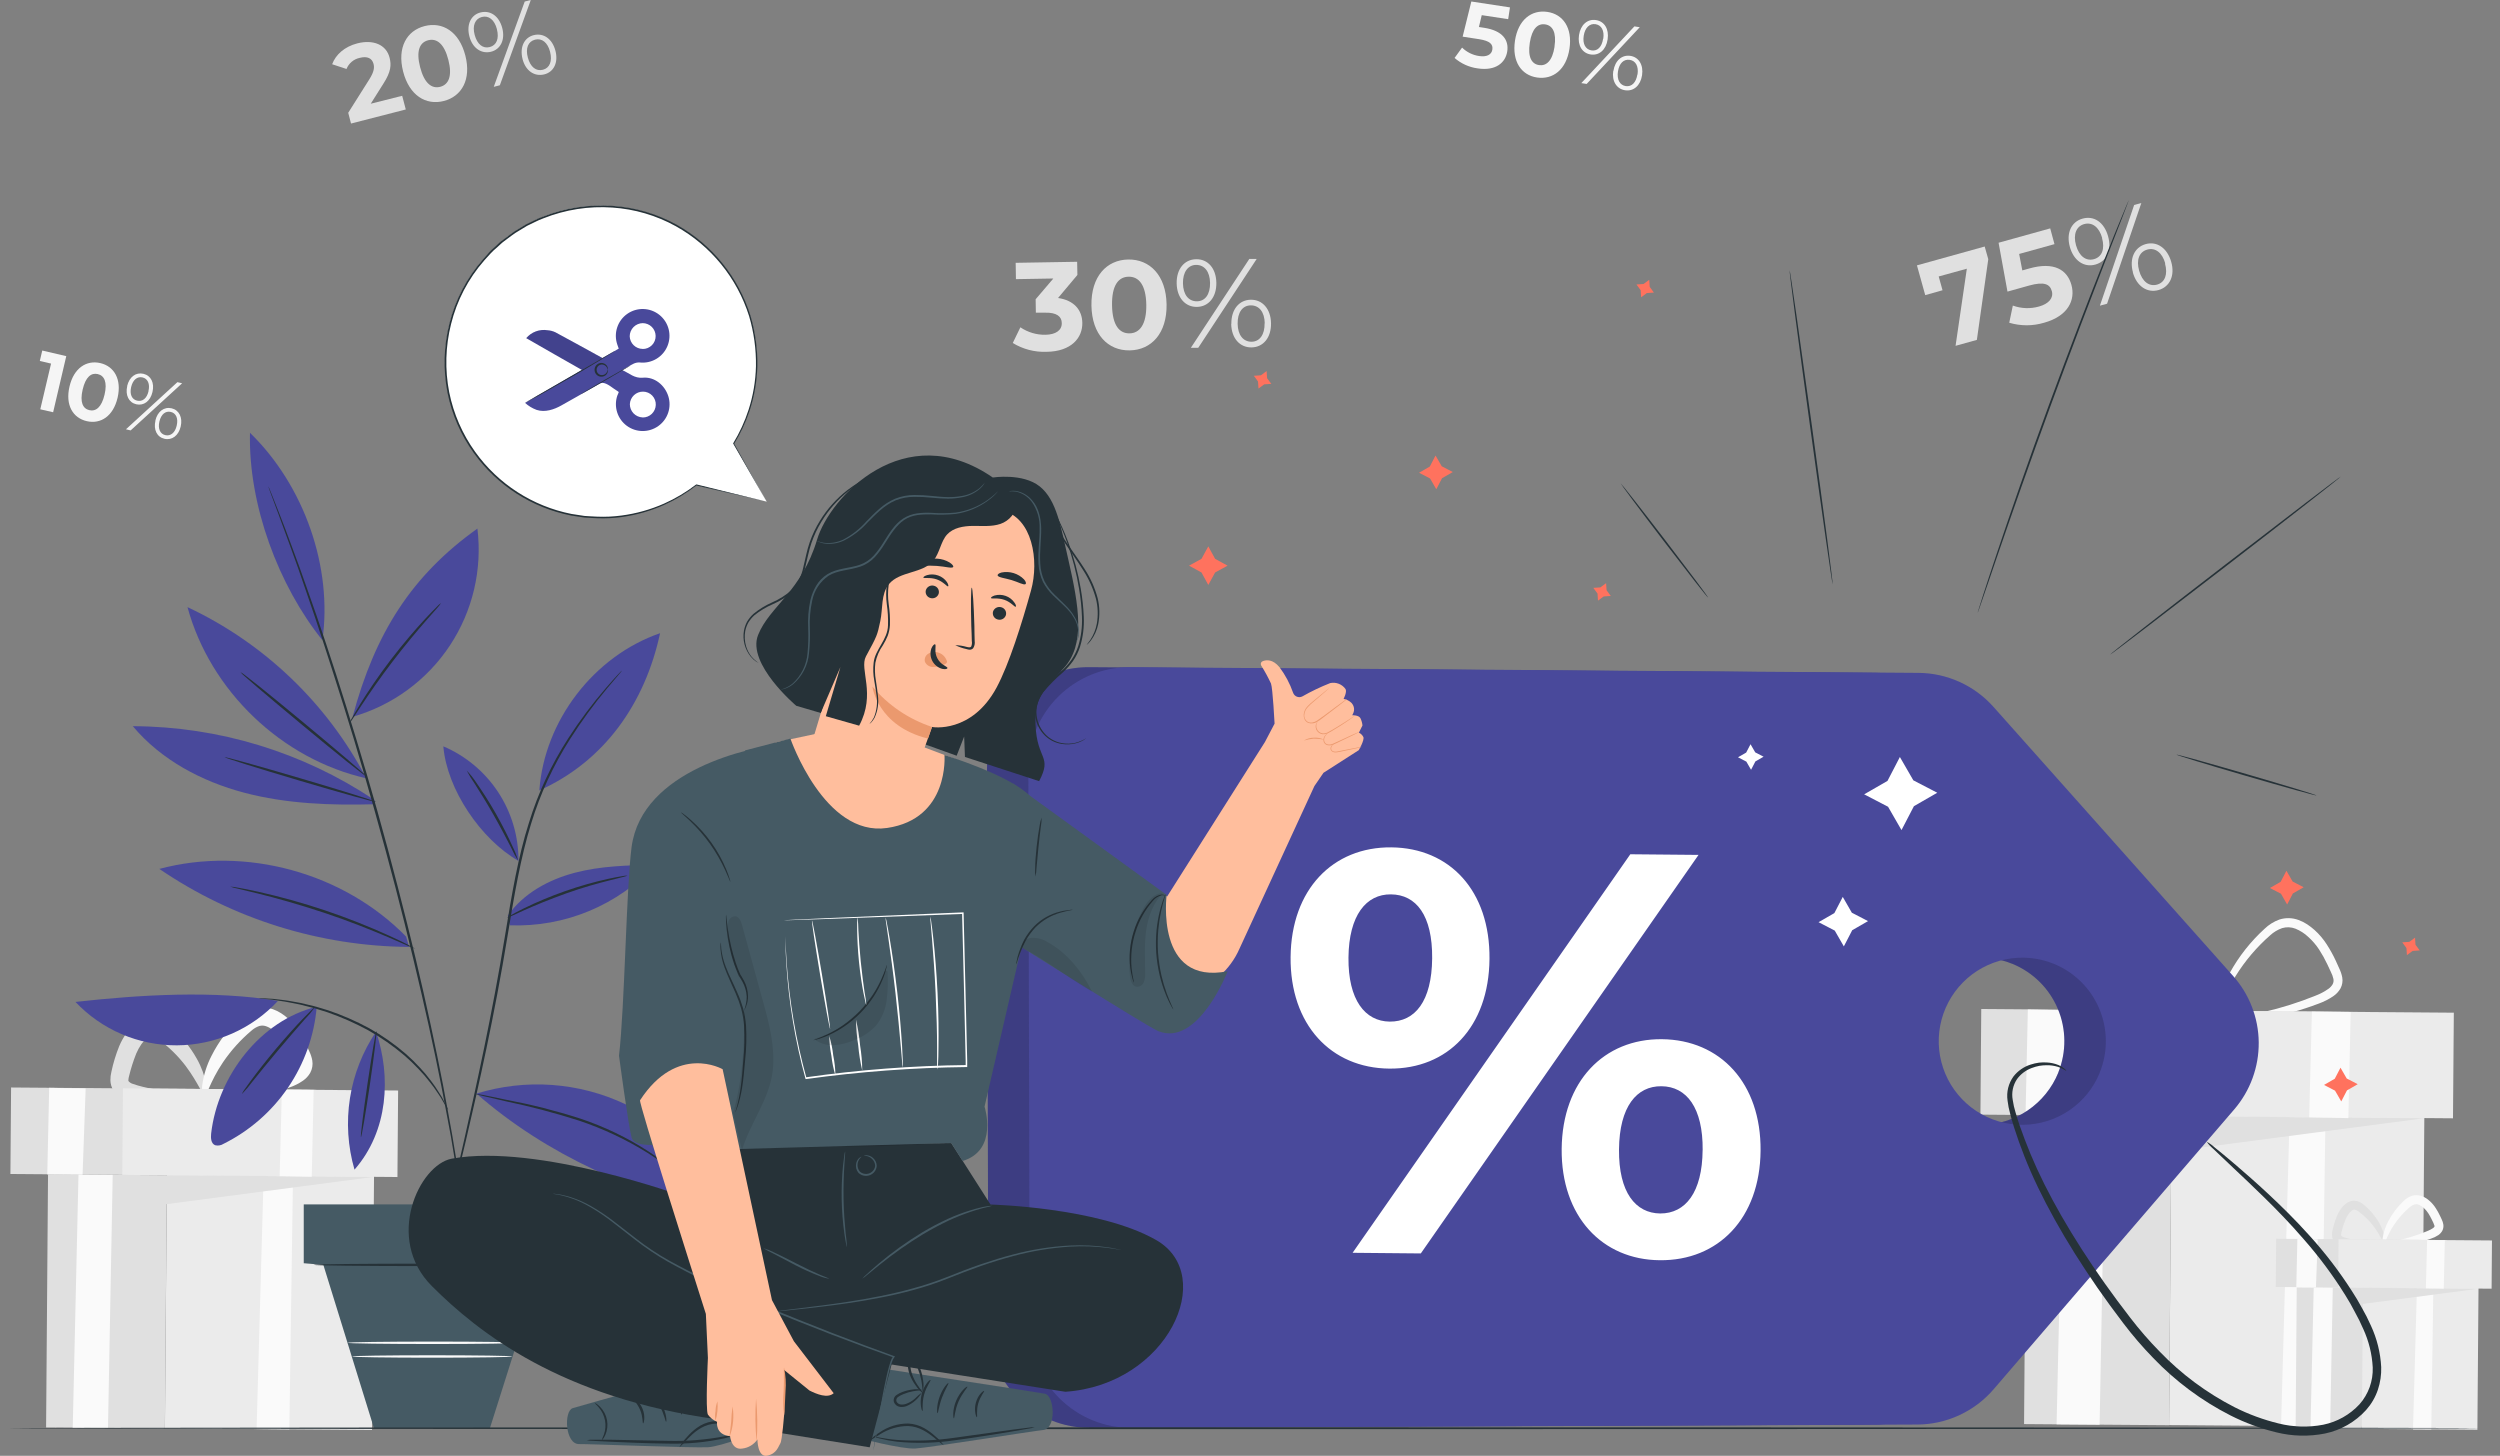 <svg width="249" height="145" viewBox="0 0 249 145" fill="none" xmlns="http://www.w3.org/2000/svg">
<rect x="0" y="0" width="249" height="145" fill="#808080" stroke="none"/>
<path d="M197.675 24.553L198.032 25.815L196.895 33.854L194.774 34.444L195.897 26.763L193.094 27.535L193.476 28.909L191.753 29.395L190.927 26.43L197.675 24.553Z" fill="#E0E0E0"/>
<path d="M206.314 28.375C206.729 29.87 205.996 31.476 203.589 32.145C202.458 32.483 201.252 32.483 200.12 32.145L200.478 30.435C201.317 30.741 202.23 30.773 203.089 30.528C204.061 30.256 204.551 29.681 204.362 28.994C204.172 28.308 203.621 28.018 202.091 28.443L199.945 29.044L199.058 24.177L204.201 22.747L204.626 24.317L201.107 25.293L201.422 26.934L202.109 26.741C204.601 26.037 205.899 26.884 206.314 28.375Z" fill="#E0E0E0"/>
<path d="M206.157 24.592C205.778 23.219 206.293 22.089 207.426 21.774C208.56 21.46 209.572 22.132 209.965 23.534C210.359 24.936 209.819 26.037 208.696 26.352C207.573 26.666 206.539 25.965 206.157 24.592ZM209.375 23.702C209.071 22.608 208.374 22.1 207.587 22.318C206.8 22.536 206.468 23.341 206.772 24.428C207.076 25.515 207.762 26.033 208.56 25.812C209.357 25.59 209.665 24.8 209.361 23.702H209.375ZM212.561 20.415L213.277 20.219L209.865 30.25L209.15 30.446L212.561 20.415ZM212.443 27.131C212.064 25.758 212.59 24.628 213.709 24.313C214.829 23.999 215.855 24.7 216.252 26.073C216.649 27.446 216.116 28.576 214.982 28.891C213.849 29.205 212.812 28.504 212.429 27.131H212.443ZM215.662 26.241C215.361 25.168 214.671 24.635 213.874 24.857C213.076 25.079 212.751 25.869 213.058 26.963C213.366 28.057 214.06 28.565 214.846 28.347C215.633 28.129 215.934 27.324 215.633 26.241H215.662Z" fill="#E0E0E0"/>
<path d="M216.043 141.938L241.221 142.136L241.471 110.354L216.293 110.156L216.043 141.938Z" fill="#EBEBEB"/>
<path d="M231.618 111.296L231.171 142.068L227.194 142.039L228.046 111.268L231.618 111.296Z" fill="#FAFAFA"/>
<path d="M201.833 111.064L216.277 111.178L241.456 111.375L216.252 114.69L216.037 141.95L201.597 141.839L201.833 111.064Z" fill="#E0E0E0"/>
<path d="M209.697 111.124L209.121 141.896L204.837 141.864L205.538 111.092L209.697 111.124Z" fill="#FAFAFA"/>
<path d="M221.13 101.759C221.13 101.823 220.704 101.902 219.928 101.977C218.831 102.084 217.729 102.133 216.627 102.124C214.963 102.131 213.306 101.913 211.7 101.477C211.45 101.396 211.21 101.288 210.984 101.155C210.719 101.002 210.493 100.789 210.326 100.532C210.154 100.257 210.062 99.939 210.062 99.613C210.063 99.329 210.099 99.045 210.169 98.769C210.394 97.737 210.706 96.724 211.102 95.744C211.321 95.232 211.594 94.745 211.918 94.292C212.24 93.827 212.646 93.425 213.116 93.109C213.368 92.939 213.649 92.817 213.945 92.751C214.247 92.685 214.559 92.685 214.861 92.751C215.375 92.898 215.85 93.157 216.252 93.509C217.553 94.563 218.662 95.834 219.527 97.268C220.11 98.223 220.556 99.254 220.854 100.332C221.051 101.097 221.072 101.534 221.019 101.548C220.861 101.595 220.507 99.874 218.973 97.614C218.073 96.311 216.973 95.156 215.715 94.192C215.402 93.929 215.036 93.736 214.643 93.624C214.46 93.588 214.273 93.589 214.091 93.629C213.91 93.668 213.739 93.744 213.588 93.853C213.22 94.113 212.903 94.438 212.651 94.811C212.369 95.212 212.13 95.641 211.936 96.091C211.564 97.02 211.264 97.977 211.038 98.952C210.907 99.299 210.916 99.684 211.063 100.025C211.29 100.32 211.608 100.534 211.968 100.633C212.375 100.765 212.789 100.875 213.209 100.962C213.62 101.055 214.028 101.126 214.425 101.187C215.215 101.312 215.959 101.384 216.645 101.43C218.015 101.523 219.148 101.541 219.91 101.58C220.672 101.62 221.126 101.695 221.13 101.759Z" fill="#E0E0E0"/>
<path d="M220.607 101.991C220.607 101.927 221.065 101.791 221.913 101.598C222.76 101.405 223.997 101.151 225.489 100.79C227.243 100.385 228.962 99.843 230.631 99.166C231.089 98.993 231.523 98.763 231.922 98.48C232.092 98.359 232.233 98.203 232.337 98.022C232.419 97.861 232.444 97.677 232.408 97.5C232.355 97.264 232.272 97.036 232.162 96.821C232.044 96.567 231.922 96.309 231.804 96.052C231.564 95.54 231.289 95.045 230.981 94.571C230.679 94.111 230.318 93.691 229.909 93.323C229.537 92.97 229.103 92.69 228.628 92.497C228.205 92.331 227.738 92.311 227.302 92.44C226.861 92.595 226.455 92.839 226.111 93.155C224.769 94.331 223.608 95.698 222.667 97.214C222.033 98.241 221.519 99.338 221.137 100.482C220.868 101.301 220.761 101.77 220.69 101.759C220.618 101.748 220.622 101.262 220.786 100.393C221.044 99.163 221.485 97.98 222.095 96.881C223.001 95.247 224.166 93.771 225.546 92.511C225.97 92.102 226.475 91.786 227.03 91.585C227.653 91.388 228.324 91.404 228.936 91.632C229.235 91.74 229.521 91.882 229.787 92.057C230.047 92.229 230.294 92.419 230.527 92.626C230.993 93.047 231.4 93.528 231.74 94.056C232.069 94.566 232.364 95.098 232.623 95.648L232.98 96.438C233.124 96.728 233.228 97.036 233.288 97.353C233.355 97.727 233.293 98.113 233.113 98.448C232.946 98.741 232.716 98.993 232.44 99.188C231.976 99.51 231.471 99.77 230.939 99.96C229.211 100.617 227.426 101.11 225.607 101.434C224.065 101.72 222.81 101.866 221.945 101.956C221.079 102.045 220.618 102.052 220.607 101.991Z" fill="#FAFAFA"/>
<path d="M197.251 111.018L234.261 111.309L234.344 100.788L197.333 100.498L197.251 111.018Z" fill="#E0E0E0"/>
<path d="M210.865 111.121L244.318 111.384L244.401 100.864L210.948 100.601L210.865 111.121Z" fill="#EBEBEB"/>
<path d="M234.128 100.797L233.896 111.364L229.994 111.282L230.266 100.765L234.128 100.797Z" fill="#FAFAFA"/>
<path d="M206.411 100.632L206.032 111.107L201.744 111.071L201.973 100.547L206.411 100.632Z" fill="#FAFAFA"/>
<path d="M235.249 142.311L246.749 142.401L246.863 127.883L235.363 127.793L235.249 142.311Z" fill="#EBEBEB"/>
<path d="M242.36 128.322L242.157 142.375L240.336 142.365L240.726 128.307L242.36 128.322Z" fill="#FAFAFA"/>
<path d="M228.754 128.214L235.351 128.264L246.852 128.357L235.341 129.87L235.24 142.322L228.646 142.272L228.754 128.214Z" fill="#E0E0E0"/>
<path d="M232.344 128.243L232.083 142.3L230.123 142.282L230.445 128.229L232.344 128.243Z" fill="#FAFAFA"/>
<path d="M237.568 123.966C237.568 124.084 236.8 124.263 235.505 124.324C234.723 124.353 233.941 124.267 233.184 124.07C232.878 123.99 232.61 123.805 232.426 123.548C232.322 123.384 232.266 123.194 232.265 123.001C232.265 122.85 232.282 122.7 232.315 122.554C232.419 122.065 232.564 121.586 232.751 121.123C232.858 120.871 232.993 120.631 233.152 120.408C233.317 120.166 233.527 119.958 233.771 119.796C233.914 119.702 234.075 119.638 234.244 119.608C234.413 119.578 234.587 119.582 234.754 119.621C235.019 119.7 235.263 119.837 235.469 120.022C236.076 120.521 236.586 121.127 236.975 121.81C237.622 122.993 237.615 123.848 237.504 123.862C237.393 123.877 237.146 123.147 236.431 122.167C236.013 121.606 235.514 121.11 234.951 120.694C234.835 120.596 234.7 120.524 234.554 120.483C234.502 120.475 234.449 120.478 234.399 120.492C234.348 120.505 234.301 120.529 234.261 120.562C234.121 120.665 234 120.792 233.903 120.937C233.786 121.107 233.686 121.288 233.606 121.477C233.441 121.887 233.307 122.309 233.206 122.74C233.152 122.94 233.163 123.029 233.181 123.051C233.253 123.14 233.352 123.203 233.463 123.233C233.814 123.349 234.172 123.438 234.536 123.501C234.894 123.566 235.223 123.609 235.53 123.641C236.767 123.769 237.565 123.827 237.568 123.966Z" fill="#E0E0E0"/>
<path d="M237.329 124.088C237.307 123.952 238.169 123.73 239.525 123.372C240.308 123.164 241.076 122.903 241.824 122.589C242.013 122.514 242.191 122.417 242.357 122.3C242.405 122.264 242.445 122.219 242.475 122.167C242.475 122.139 242.475 122.139 242.475 122.085C242.405 121.88 242.319 121.682 242.217 121.491C242.111 121.269 241.992 121.053 241.86 120.844C241.734 120.653 241.587 120.478 241.42 120.322C241.274 120.184 241.104 120.072 240.919 119.993C240.777 119.933 240.618 119.923 240.469 119.964C240.298 120.022 240.141 120.115 240.007 120.236C239.404 120.751 238.874 121.347 238.434 122.006C237.679 123.144 237.522 124.016 237.361 123.995C237.304 123.995 237.265 123.755 237.311 123.344C237.394 122.761 237.577 122.198 237.851 121.677C238.252 120.897 238.786 120.191 239.428 119.593C239.643 119.381 239.902 119.219 240.186 119.117C240.52 119.006 240.882 119.013 241.212 119.135C241.369 119.188 241.518 119.261 241.656 119.353C241.782 119.437 241.901 119.53 242.013 119.632C242.243 119.843 242.444 120.084 242.611 120.347C242.767 120.589 242.907 120.841 243.029 121.102C243.086 121.227 243.14 121.348 243.197 121.459C243.271 121.612 243.324 121.775 243.354 121.942C243.391 122.166 243.354 122.396 243.247 122.596C243.152 122.76 243.023 122.902 242.868 123.011C242.638 123.165 242.388 123.285 242.124 123.369C241.32 123.664 240.487 123.876 239.639 124.002C238.241 124.198 237.35 124.188 237.329 124.088Z" fill="#FAFAFA"/>
<path d="M226.667 128.186L243.571 128.318L243.608 123.512L226.705 123.38L226.667 128.186Z" fill="#E0E0E0"/>
<path d="M232.883 128.235L248.163 128.355L248.2 123.549L232.921 123.429L232.883 128.235Z" fill="#EBEBEB"/>
<path d="M243.505 123.526L243.397 128.35L241.617 128.315L241.742 123.512L243.505 123.526Z" fill="#FAFAFA"/>
<path d="M230.842 123.448L230.67 128.232L228.711 128.218L228.818 123.408L230.842 123.448Z" fill="#FAFAFA"/>
<path d="M16.428 142.262L37.054 142.424L37.259 116.388L16.633 116.226L16.428 142.262Z" fill="#EBEBEB"/>
<path d="M29.183 117.15L28.819 142.361L25.557 142.336L26.258 117.129L29.183 117.15Z" fill="#FAFAFA"/>
<path d="M4.784 116.961L16.617 117.054L37.244 117.215L16.596 119.932L16.421 142.265L4.591 142.172L4.784 116.961Z" fill="#E0E0E0"/>
<path d="M11.225 117.011L10.756 142.218L7.245 142.193L7.817 116.986L11.225 117.011Z" fill="#FAFAFA"/>
<path d="M20.59 109.34C20.59 109.469 20.233 109.601 19.614 109.73C18.082 110.019 16.519 110.103 14.965 109.98C14.608 109.948 14.25 109.909 13.893 109.844C13.494 109.785 13.1 109.698 12.712 109.587C12.469 109.512 12.235 109.41 12.015 109.283C11.728 109.119 11.483 108.89 11.3 108.614C11.106 108.307 11.001 107.952 10.996 107.588C10.994 107.311 11.026 107.035 11.092 106.765C11.277 105.886 11.539 105.024 11.876 104.191C12.068 103.738 12.308 103.306 12.591 102.903C12.742 102.7 12.906 102.507 13.081 102.324C13.273 102.122 13.491 101.945 13.728 101.798C13.991 101.628 14.283 101.507 14.59 101.441C14.913 101.376 15.246 101.383 15.566 101.462C16.061 101.604 16.517 101.856 16.9 102.199C17.993 103.107 18.91 104.209 19.603 105.45C20.069 106.274 20.394 107.171 20.565 108.103C20.669 108.761 20.615 109.14 20.497 109.176C20.222 109.244 19.782 107.892 18.495 106.172C17.739 105.179 16.846 104.3 15.841 103.561C15.644 103.395 15.414 103.273 15.166 103.204C15.085 103.193 15.002 103.198 14.923 103.22C14.845 103.242 14.771 103.281 14.708 103.333C14.598 103.41 14.496 103.499 14.404 103.597C14.304 103.708 14.193 103.847 14.093 103.983C13.888 104.281 13.713 104.599 13.571 104.931C13.279 105.663 13.04 106.414 12.855 107.18C12.818 107.303 12.795 107.431 12.787 107.559C12.787 107.642 12.787 107.649 12.787 107.667C12.907 107.81 13.068 107.912 13.249 107.96C13.56 108.069 13.876 108.163 14.197 108.239C14.522 108.321 14.844 108.385 15.155 108.446C15.781 108.561 16.378 108.643 16.943 108.707C18.044 108.832 18.96 108.908 19.593 109.004C20.226 109.101 20.587 109.211 20.59 109.34Z" fill="#E0E0E0"/>
<path d="M20.165 109.526C20.118 109.261 21.663 108.832 24.098 108.164C25.497 107.782 26.868 107.304 28.2 106.733C28.531 106.604 28.843 106.432 29.13 106.222C29.208 106.168 29.273 106.097 29.319 106.014C29.319 105.982 29.319 106.014 29.319 105.925C29.279 105.781 29.224 105.642 29.155 105.51L28.858 104.892C28.669 104.496 28.455 104.113 28.218 103.744C28 103.406 27.74 103.098 27.446 102.825C27.307 102.694 27.159 102.575 27.002 102.467C26.871 102.375 26.73 102.299 26.58 102.242C26.344 102.14 26.081 102.121 25.833 102.188C25.537 102.289 25.266 102.45 25.035 102.66C23.957 103.573 23.008 104.628 22.214 105.796C20.851 107.813 20.544 109.372 20.261 109.329C20.14 109.329 20.054 108.897 20.133 108.153C20.27 107.101 20.589 106.081 21.077 105.138C21.792 103.727 22.748 102.451 23.902 101.369C24.298 100.982 24.772 100.683 25.293 100.493C25.914 100.29 26.585 100.302 27.199 100.525C27.485 100.625 27.757 100.76 28.011 100.926C28.248 101.079 28.472 101.25 28.683 101.437C29.095 101.811 29.456 102.238 29.756 102.707C30.039 103.146 30.292 103.603 30.514 104.076L30.814 104.734C30.951 105.017 31.048 105.316 31.104 105.625C31.175 106.047 31.102 106.482 30.896 106.858C30.719 107.167 30.475 107.432 30.181 107.634C29.761 107.923 29.304 108.152 28.822 108.317C27.375 108.845 25.875 109.219 24.349 109.433C23.339 109.588 22.32 109.675 21.298 109.694C20.594 109.716 20.183 109.655 20.165 109.526Z" fill="#FAFAFA"/>
<path d="M1.036 116.932L31.352 117.17L31.42 108.552L1.104 108.314L1.036 116.932Z" fill="#E0E0E0"/>
<path d="M12.18 117.017L39.585 117.233L39.653 108.615L12.247 108.399L12.18 117.017Z" fill="#EBEBEB"/>
<path d="M31.24 108.55L31.05 117.207L27.853 117.139L28.075 108.525L31.24 108.55Z" fill="#FAFAFA"/>
<path d="M8.532 108.414L8.225 116.996L4.709 116.968L4.899 108.346L8.532 108.414Z" fill="#FAFAFA"/>
<path d="M40.058 9.541L40.416 10.903L34.962 12.305L34.683 11.232L36.793 7.889C37.276 7.116 37.294 6.716 37.205 6.365C37.058 5.797 36.582 5.568 35.821 5.765C35.528 5.827 35.256 5.96 35.028 6.153C34.799 6.346 34.622 6.592 34.512 6.87L33.081 6.398C33.439 5.439 34.304 4.656 35.585 4.32C37.194 3.909 38.478 4.459 38.803 5.75C38.985 6.465 38.953 7.141 38.181 8.339L36.926 10.331L40.058 9.541Z" fill="#E0E0E0"/>
<path d="M40.151 7.124C39.54 4.738 40.509 3.05 42.297 2.596C44.085 2.142 45.737 3.151 46.348 5.532C46.96 7.914 45.991 9.602 44.203 10.059C42.415 10.517 40.763 9.505 40.151 7.124ZM44.657 5.965C44.235 4.324 43.484 3.794 42.647 4.009C41.81 4.223 41.421 5.049 41.843 6.687C42.265 8.325 43.016 8.858 43.842 8.647C44.668 8.436 45.079 7.603 44.657 5.965Z" fill="#E0E0E0"/>
<path d="M46.749 3.615C46.445 2.439 46.906 1.47 47.875 1.237C48.844 1.005 49.703 1.595 50.021 2.779C50.339 3.962 49.853 4.924 48.895 5.157C47.936 5.389 47.049 4.788 46.749 3.615ZM49.492 2.9C49.248 1.96 48.662 1.516 47.993 1.691C47.325 1.867 47.024 2.543 47.278 3.479C47.532 4.416 48.093 4.863 48.776 4.688C49.459 4.513 49.731 3.848 49.492 2.911V2.9ZM52.26 0.154L52.867 0L49.785 8.493L49.177 8.65L52.26 0.154ZM52.045 5.875C51.745 4.699 52.213 3.73 53.171 3.497C54.13 3.265 55.002 3.855 55.317 5.039C55.632 6.222 55.16 7.184 54.191 7.413C53.221 7.642 52.349 7.055 52.045 5.883V5.875ZM54.788 5.16C54.548 4.23 53.972 3.776 53.289 3.951C52.606 4.127 52.32 4.792 52.574 5.739C52.828 6.687 53.404 7.12 54.072 6.948C54.741 6.777 55.027 6.104 54.791 5.178L54.788 5.16Z" fill="#E0E0E0"/>
<path d="M107.799 32.152C107.827 33.629 106.726 35.013 104.223 35.041C103.043 35.084 101.878 34.778 100.872 34.162L101.63 32.599C102.367 33.101 103.242 33.361 104.133 33.343C105.145 33.325 105.764 32.903 105.753 32.188C105.753 31.526 105.245 31.115 104.097 31.143H103.171L103.15 29.806L104.913 27.739L101.187 27.803L101.161 26.177L107.284 26.073L107.309 27.385L105.381 29.681C106.962 29.906 107.777 30.865 107.799 32.152Z" fill="#E0E0E0"/>
<path d="M108.707 30.439C108.657 27.535 110.22 25.887 112.365 25.847C114.511 25.808 116.141 27.421 116.191 30.307C116.242 33.193 114.682 34.862 112.522 34.898C110.363 34.934 108.757 33.325 108.707 30.439ZM114.171 30.342C114.135 28.358 113.42 27.542 112.408 27.56C111.396 27.578 110.724 28.415 110.759 30.421C110.795 32.427 111.507 33.221 112.505 33.203C113.502 33.185 114.203 32.331 114.171 30.342Z" fill="#E0E0E0"/>
<path d="M117.196 28.229C117.171 26.799 117.954 25.84 119.131 25.819C120.307 25.797 121.123 26.724 121.148 28.161C121.173 29.599 120.375 30.55 119.213 30.568C118.051 30.586 117.221 29.652 117.196 28.229ZM120.522 28.172C120.501 27.035 119.953 26.384 119.142 26.384C118.33 26.384 117.801 27.099 117.822 28.222C117.844 29.345 118.376 30.01 119.202 30.01C120.029 30.01 120.54 29.323 120.522 28.172ZM124.431 25.79H125.167L119.345 34.641H118.609L124.431 25.79ZM122.643 32.259C122.621 30.829 123.415 29.87 124.577 29.853C125.739 29.835 126.569 30.768 126.594 32.191C126.619 33.615 125.836 34.58 124.659 34.602C123.483 34.623 122.653 33.686 122.628 32.259H122.643ZM125.968 32.202C125.95 31.079 125.414 30.414 124.588 30.414C123.762 30.414 123.251 31.111 123.268 32.249C123.286 33.386 123.837 34.037 124.649 34.037C125.46 34.037 125.975 33.328 125.954 32.202H125.968Z" fill="#E0E0E0"/>
<path d="M150.121 5.124C149.949 6.24 148.98 7.088 147.178 6.812C146.325 6.698 145.524 6.336 144.875 5.772L145.622 4.742C146.087 5.195 146.685 5.49 147.328 5.582C148.061 5.693 148.558 5.457 148.637 4.942C148.715 4.427 148.436 4.073 147.292 3.898L145.679 3.651L146.545 0.15L150.392 0.737L150.214 1.91L147.582 1.509L147.299 2.689L147.814 2.768C149.681 3.054 150.292 4.005 150.121 5.124Z" fill="#F5F5F5"/>
<path d="M150.893 4.044C151.211 1.96 152.545 0.955 154.111 1.184C155.678 1.412 156.636 2.775 156.318 4.86C156 6.945 154.673 7.946 153.099 7.721C151.526 7.495 150.578 6.126 150.893 4.044ZM154.827 4.645C155.045 3.215 154.63 2.539 153.901 2.428C153.171 2.317 152.585 2.836 152.366 4.27C152.148 5.704 152.56 6.372 153.282 6.483C154.004 6.594 154.616 6.079 154.834 4.649L154.827 4.645Z" fill="#F5F5F5"/>
<path d="M157.269 3.494C157.426 2.467 158.109 1.87 158.957 1.999C159.804 2.128 160.277 2.893 160.119 3.93C159.962 4.967 159.272 5.554 158.431 5.425C157.591 5.296 157.112 4.524 157.269 3.494ZM162.787 2.628L163.32 2.711L158.031 8.361L157.498 8.278L162.787 2.628ZM159.686 3.862C159.812 3.04 159.497 2.496 158.91 2.407C158.324 2.317 157.863 2.764 157.738 3.565C157.612 4.366 157.916 4.928 158.514 5.021C159.111 5.114 159.543 4.681 159.669 3.862H159.686ZM160.698 7.059C160.856 6.033 161.546 5.436 162.386 5.564C163.227 5.693 163.706 6.469 163.549 7.495C163.391 8.522 162.708 9.119 161.861 8.99C161.013 8.861 160.523 8.089 160.681 7.059H160.698ZM163.098 7.417C163.22 6.605 162.919 6.051 162.322 5.961C161.725 5.872 161.274 6.297 161.149 7.116C161.024 7.935 161.339 8.486 161.925 8.575C162.512 8.665 162.955 8.225 163.08 7.427L163.098 7.417Z" fill="#F5F5F5"/>
<path d="M6.601 35.471L5.292 41.06L4.012 40.767L5.085 36.214L3.965 35.953L4.209 34.913L6.601 35.471Z" fill="#F5F5F5"/>
<path d="M6.923 38.496C7.352 36.651 8.621 35.842 9.995 36.164C11.368 36.486 12.14 37.773 11.711 39.615C11.282 41.457 10.023 42.269 8.639 41.947C7.255 41.625 6.49 40.341 6.923 38.496ZM10.413 39.311C10.71 38.042 10.384 37.409 9.737 37.258C9.09 37.108 8.528 37.53 8.232 38.8C7.935 40.069 8.257 40.702 8.897 40.852C9.537 41.003 10.113 40.581 10.413 39.311Z" fill="#F5F5F5"/>
<path d="M17.669 38.063L18.141 38.174L13.013 42.869L12.544 42.758L17.669 38.063ZM12.662 38.453C12.877 37.541 13.531 37.055 14.282 37.23C15.033 37.405 15.402 38.124 15.187 39.043C14.972 39.962 14.314 40.438 13.571 40.266C12.827 40.094 12.462 39.361 12.673 38.453H12.662ZM14.787 38.95C14.958 38.235 14.715 37.713 14.196 37.591C13.678 37.469 13.231 37.827 13.063 38.546C12.895 39.265 13.127 39.783 13.656 39.905C14.186 40.026 14.629 39.694 14.797 38.95H14.787ZM15.473 41.889C15.684 40.978 16.346 40.495 17.089 40.666C17.833 40.838 18.209 41.571 17.998 42.48C17.787 43.388 17.129 43.878 16.378 43.703C15.627 43.527 15.269 42.798 15.484 41.889H15.473ZM17.601 42.387C17.769 41.671 17.536 41.149 17.011 41.028C16.485 40.906 16.045 41.257 15.877 41.983C15.709 42.708 15.949 43.22 16.467 43.341C16.986 43.463 17.44 43.105 17.601 42.387Z" fill="#F5F5F5"/>
<path d="M40.452 93.287C34.226 86.918 24.474 84.24 15.87 86.543C23.207 91.541 31.864 94.246 40.741 94.314" fill="#49499B"/>
<path d="M32.112 63.764C33.139 56.519 30.324 48.387 24.899 43.105C24.721 50.286 27.76 58.364 32.112 63.764Z" fill="#49499B"/>
<path d="M36.45 77.445C32.528 70.005 26.287 64.045 18.674 60.47C20.937 68.809 28.071 75.632 36.504 77.524" fill="#49499B"/>
<path d="M37.348 80.103C32.974 80.224 28.543 80.07 24.313 78.951C20.083 77.832 16.031 75.679 13.227 72.328C21.788 72.358 30.15 74.909 37.269 79.663" fill="#49499B"/>
<path d="M35.123 71.391C37.344 63.066 41.009 57.309 47.55 52.646C48.051 56.738 47.074 60.875 44.796 64.312C42.518 67.749 39.088 70.259 35.123 71.391Z" fill="#49499B"/>
<path d="M51.641 85.746C51.657 83.317 50.955 80.939 49.623 78.909C48.292 76.878 46.39 75.287 44.156 74.335C44.514 78.626 47.897 83.603 51.641 85.746Z" fill="#49499B"/>
<path d="M53.719 78.726C54.216 71.774 59.154 65.341 65.745 63.066C64.246 70.022 60.227 75.811 53.719 78.726Z" fill="#49499B"/>
<path d="M50.582 91.189C52.124 88.982 54.641 87.612 57.248 86.926C59.855 86.239 62.576 86.186 65.269 86.128C63.434 88.12 61.189 89.691 58.689 90.733C56.189 91.774 53.493 92.261 50.786 92.161" fill="#49499B"/>
<path d="M47.453 108.922C52.363 107.407 57.663 107.787 62.306 109.987C66.95 112.187 70.601 116.046 72.539 120.805C63.427 119.081 54.434 115.029 47.453 108.922Z" fill="#49499B"/>
<path d="M37.455 102.757C38.968 107.23 38.678 112.641 35.309 116.496C34.639 114.188 34.484 111.762 34.855 109.388C35.225 107.014 36.113 104.75 37.455 102.757Z" fill="#49499B"/>
<path d="M31.547 100.271C31.302 103.155 30.317 105.927 28.689 108.32C27.06 110.713 24.843 112.645 22.25 113.932C22.129 114.009 21.994 114.061 21.852 114.083C21.711 114.106 21.566 114.099 21.427 114.064C21.016 113.899 20.98 113.349 21.03 112.898C21.688 107.177 25.936 101.623 31.547 100.271Z" fill="#49499B"/>
<path d="M27.682 99.688C26.397 101.076 24.841 102.184 23.111 102.946C21.381 103.707 19.512 104.105 17.622 104.115C15.731 104.124 13.859 103.746 12.12 103.002C10.382 102.259 8.815 101.166 7.516 99.792C13.925 99.077 21.323 98.623 27.682 99.688Z" fill="#49499B"/>
<path d="M26.723 48.444C26.737 48.509 26.756 48.572 26.78 48.634C26.831 48.766 26.895 48.945 26.977 49.174C27.16 49.66 27.417 50.357 27.75 51.251C28.082 52.145 28.493 53.254 28.955 54.541L29.695 56.597C29.949 57.313 30.217 58.106 30.496 58.918C31.633 62.165 32.892 66.07 34.254 70.397C35.617 74.724 36.997 79.541 38.377 84.601C39.758 89.661 40.949 94.521 41.975 98.952C43.001 103.382 43.834 107.391 44.453 110.774C44.613 111.618 44.764 112.421 44.907 113.184C45.039 113.946 45.161 114.668 45.265 115.33C45.497 116.674 45.694 117.833 45.83 118.788C45.966 119.743 46.087 120.465 46.166 120.976C46.205 121.216 46.237 121.405 46.259 121.545C46.267 121.61 46.28 121.675 46.298 121.738C46.304 121.673 46.304 121.607 46.298 121.541C46.28 121.402 46.259 121.212 46.227 120.969C46.159 120.454 46.062 119.718 45.937 118.774C45.812 117.829 45.633 116.657 45.415 115.308C45.304 114.633 45.19 113.91 45.057 113.145C44.925 112.38 44.775 111.579 44.621 110.731C44.02 107.341 43.191 103.332 42.193 98.891C41.195 94.45 39.972 89.593 38.617 84.526C37.262 79.459 35.824 74.663 34.472 70.319C33.121 65.974 31.823 62.094 30.664 58.85C30.378 58.04 30.105 57.269 29.845 56.537L29.087 54.484C28.611 53.2 28.2 52.099 27.843 51.205C27.485 50.311 27.217 49.628 27.027 49.145L26.809 48.612C26.784 48.554 26.756 48.498 26.723 48.444Z" fill="#263238"/>
<path d="M61.943 66.782C61.903 66.812 61.865 66.847 61.833 66.886L61.525 67.207C61.257 67.494 60.871 67.923 60.388 68.481C59.012 70.068 57.751 71.751 56.611 73.516C54.915 76.134 53.592 78.975 52.678 81.959C51.605 85.317 50.961 89.139 50.311 93.13C49.005 101.122 47.407 108.282 46.248 113.46C45.665 116.038 45.175 118.126 44.861 119.593C44.703 120.308 44.578 120.862 44.503 121.259C44.464 121.441 44.435 121.584 44.41 121.695C44.398 121.744 44.391 121.795 44.389 121.845C44.41 121.798 44.425 121.749 44.435 121.699C44.464 121.592 44.503 121.448 44.55 121.27C44.65 120.876 44.786 120.322 44.965 119.614C45.322 118.155 45.812 116.07 46.427 113.499C47.629 108.332 49.256 101.172 50.561 93.169C51.215 89.179 51.863 85.37 52.903 82.023C53.807 79.055 55.112 76.225 56.78 73.609C57.901 71.842 59.138 70.15 60.481 68.545C60.953 67.973 61.328 67.537 61.586 67.24C61.704 67.1 61.8 66.989 61.872 66.9C61.899 66.863 61.923 66.823 61.943 66.782Z" fill="#263238"/>
<path d="M25.768 99.413C25.842 99.439 25.919 99.453 25.997 99.456L26.662 99.528L27.142 99.578L27.707 99.66C28.114 99.721 28.579 99.781 29.083 99.892L29.881 100.053L30.732 100.268C31.326 100.4 31.937 100.625 32.592 100.815C33.991 101.3 35.348 101.898 36.65 102.603C37.943 103.326 39.162 104.174 40.291 105.135C40.779 105.556 41.245 106.004 41.685 106.476C42.079 106.879 42.448 107.305 42.79 107.752C43.083 108.113 43.357 108.489 43.609 108.879C43.814 109.169 44.002 109.471 44.171 109.784L44.51 110.359C44.546 110.429 44.59 110.494 44.643 110.552C44.624 110.476 44.594 110.402 44.553 110.334L44.253 109.737C44.099 109.418 43.922 109.111 43.724 108.818C43.481 108.417 43.216 108.03 42.93 107.659C42.591 107.202 42.225 106.765 41.836 106.351C41.395 105.869 40.928 105.411 40.437 104.981C39.306 104.001 38.076 103.139 36.768 102.41C35.453 101.698 34.08 101.099 32.663 100.622C32.001 100.429 31.383 100.218 30.782 100.093L29.92 99.889L29.116 99.746C28.604 99.642 28.136 99.596 27.724 99.546L27.152 99.481L26.67 99.456L26.001 99.413C25.924 99.403 25.846 99.403 25.768 99.413Z" fill="#263238"/>
<path d="M23.941 66.932C24.077 67.096 24.229 67.246 24.395 67.379L25.715 68.523C26.838 69.482 28.397 70.791 30.128 72.228C31.858 73.666 33.439 74.957 34.587 75.879L35.956 76.952C36.117 77.09 36.292 77.21 36.479 77.31C36.341 77.145 36.186 76.996 36.017 76.863L34.698 75.718C33.575 74.76 32.016 73.451 30.285 72.014C28.554 70.576 26.977 69.289 25.829 68.366L24.46 67.293C24.298 67.158 24.124 67.037 23.941 66.932Z" fill="#263238"/>
<path d="M22.364 75.415C22.364 75.479 25.711 76.53 29.874 77.764C34.036 78.998 37.444 79.942 37.462 79.877C37.48 79.813 34.115 78.758 29.952 77.528C25.79 76.298 22.386 75.35 22.364 75.415Z" fill="#263238"/>
<path d="M34.794 72.039C34.929 71.89 35.049 71.728 35.152 71.556L36.039 70.204C36.79 69.063 37.859 67.511 39.125 65.856C40.391 64.2 41.607 62.763 42.504 61.736C42.926 61.25 43.284 60.842 43.577 60.52C43.711 60.377 43.83 60.221 43.935 60.055C43.771 60.169 43.622 60.302 43.491 60.452C43.219 60.721 42.833 61.117 42.365 61.618C41.435 62.619 40.191 64.05 38.921 65.709C37.651 67.368 36.604 68.945 35.885 70.108C35.527 70.691 35.245 71.18 35.062 71.506C34.952 71.672 34.862 71.851 34.794 72.039Z" fill="#263238"/>
<path d="M46.481 76.745C46.716 77.194 46.98 77.628 47.271 78.043C47.775 78.833 48.458 79.931 49.163 81.172C49.867 82.413 50.464 83.564 50.89 84.39C51.098 84.853 51.337 85.301 51.605 85.731C51.466 85.238 51.279 84.759 51.047 84.301C50.665 83.443 50.089 82.277 49.381 81.025C48.673 79.774 47.95 78.69 47.421 77.921C47.146 77.5 46.831 77.106 46.481 76.745Z" fill="#263238"/>
<path d="M50.5 91.414C50.518 91.446 51.158 91.131 52.209 90.659C53.261 90.187 54.713 89.586 56.386 88.985C58.06 88.385 59.58 87.973 60.695 87.691C61.811 87.408 62.508 87.248 62.483 87.212C62.315 87.208 62.147 87.226 61.983 87.265C61.661 87.312 61.203 87.398 60.638 87.519C59.163 87.842 57.71 88.255 56.286 88.757C54.862 89.254 53.47 89.837 52.117 90.502C51.598 90.759 51.187 90.977 50.904 91.142C50.759 91.216 50.624 91.307 50.5 91.414Z" fill="#263238"/>
<path d="M47.332 108.95C47.398 108.982 47.467 109.005 47.539 109.018L48.147 109.172L50.386 109.691C52.854 110.209 55.293 110.853 57.695 111.622C60.087 112.425 62.377 113.505 64.518 114.84C65.333 115.359 65.97 115.816 66.399 116.149C66.614 116.329 66.84 116.496 67.075 116.65C67.075 116.65 67.028 116.589 66.925 116.489C66.821 116.389 66.667 116.245 66.456 116.074C65.869 115.578 65.253 115.117 64.611 114.694C62.482 113.311 60.186 112.206 57.777 111.404C55.367 110.628 52.91 110.004 50.422 109.537L48.165 109.068C47.891 109.008 47.612 108.969 47.332 108.95Z" fill="#263238"/>
<path d="M35.949 113.27C36.014 113.27 36.414 110.921 36.843 107.999C37.273 105.078 37.559 102.699 37.494 102.689C37.43 102.678 37.029 105.042 36.6 107.963C36.171 110.885 35.881 113.263 35.949 113.27Z" fill="#263238"/>
<path d="M24.095 108.968C24.48 108.569 24.838 108.145 25.168 107.699C25.808 106.901 26.695 105.803 27.7 104.609C28.704 103.415 29.631 102.349 30.306 101.58C30.693 101.182 31.052 100.758 31.379 100.311C31.247 100.391 31.127 100.488 31.022 100.6C30.814 100.8 30.524 101.094 30.167 101.466C29.452 102.206 28.508 103.254 27.499 104.452C26.491 105.65 25.625 106.765 25.017 107.591C24.713 108.006 24.474 108.346 24.302 108.582C24.215 108.7 24.145 108.83 24.095 108.968Z" fill="#263238"/>
<path d="M55.464 119.961V125.818H53.998L48.794 142.25H37.247L32.205 125.979L30.253 125.818V119.961H55.464Z" fill="#455A64"/>
<path d="M31.229 125.979C31.229 126.047 36.325 126.104 42.611 126.104C48.898 126.104 53.997 126.047 53.997 125.979C53.997 125.911 48.902 125.858 42.611 125.858C36.321 125.858 31.229 125.911 31.229 125.979Z" fill="#263238"/>
<path d="M22.925 88.306C23.166 88.393 23.414 88.46 23.666 88.506L25.69 88.996C27.399 89.418 29.745 90.069 32.288 90.913C34.83 91.757 37.09 92.676 38.724 93.373L40.634 94.206C40.864 94.322 41.103 94.418 41.349 94.496C41.138 94.351 40.914 94.226 40.68 94.121C40.244 93.892 39.608 93.581 38.799 93.212C34.614 91.303 30.242 89.832 25.754 88.824C24.896 88.635 24.195 88.495 23.709 88.413C23.451 88.356 23.189 88.32 22.925 88.306Z" fill="#263238"/>
<path d="M35.062 135.105C35.062 135.173 38.639 135.227 43.048 135.227C47.457 135.227 51.036 135.173 51.036 135.105C51.036 135.037 47.461 134.984 43.048 134.984C38.635 134.984 35.062 135.037 35.062 135.105Z" fill="#FAFAFA"/>
<path d="M34.612 133.743C34.612 133.811 38.403 133.864 43.076 133.864C47.75 133.864 51.544 133.811 51.544 133.743C51.544 133.675 47.754 133.621 43.076 133.621C38.399 133.621 34.612 133.678 34.612 133.743Z" fill="#FAFAFA"/>
<path d="M218.269 97.185L194.427 70.401C193.489 69.347 192.339 68.501 191.053 67.918C189.767 67.335 188.373 67.029 186.961 67.018L108.471 66.45C107.137 66.44 105.815 66.694 104.58 67.198C103.345 67.703 102.223 68.447 101.278 69.387C100.332 70.328 99.583 71.447 99.072 72.679C98.562 73.911 98.301 75.232 98.304 76.566L98.436 132.144C98.439 133.471 98.704 134.785 99.215 136.01C99.726 137.234 100.474 138.346 101.415 139.282C102.356 140.217 103.473 140.957 104.701 141.461C105.929 141.964 107.244 142.22 108.571 142.214L186.789 141.885C188.234 141.882 189.661 141.568 190.974 140.965C192.286 140.363 193.455 139.485 194.399 138.392L218.383 110.499C219.982 108.643 220.852 106.27 220.831 103.821C220.81 101.371 219.899 99.013 218.269 97.185ZM205.002 106.841C204.382 108.366 203.324 109.673 201.961 110.597C200.598 111.521 198.991 112.02 197.345 112.031C195.698 112.042 194.086 111.565 192.71 110.659C191.335 109.754 190.26 108.46 189.619 106.943C188.979 105.426 188.803 103.754 189.114 102.137C189.424 100.52 190.207 99.031 191.364 97.859C192.52 96.687 193.999 95.884 195.611 95.552C197.224 95.221 198.899 95.374 200.424 95.995C202.466 96.826 204.095 98.433 204.953 100.464C205.811 102.495 205.828 104.783 205.002 106.826V106.841Z" fill="#49499B"/>
<g opacity="0.4">
<path opacity="0.4" d="M218.269 97.185L194.427 70.401C193.489 69.347 192.339 68.501 191.053 67.918C189.767 67.335 188.373 67.029 186.961 67.018L108.471 66.45C107.137 66.44 105.815 66.694 104.58 67.198C103.345 67.703 102.223 68.447 101.278 69.387C100.332 70.328 99.583 71.447 99.072 72.679C98.562 73.911 98.301 75.232 98.304 76.566L98.436 132.144C98.439 133.471 98.704 134.785 99.215 136.01C99.726 137.234 100.474 138.346 101.415 139.282C102.356 140.217 103.473 140.957 104.701 141.461C105.929 141.964 107.244 142.22 108.571 142.214L186.789 141.885C188.234 141.882 189.661 141.568 190.974 140.965C192.286 140.363 193.455 139.485 194.399 138.392L218.383 110.499C219.982 108.643 220.852 106.27 220.831 103.821C220.81 101.371 219.899 99.013 218.269 97.185ZM205.002 106.841C204.382 108.366 203.324 109.673 201.961 110.597C200.598 111.521 198.991 112.02 197.345 112.031C195.698 112.042 194.086 111.565 192.71 110.659C191.335 109.754 190.26 108.46 189.619 106.943C188.979 105.426 188.803 103.754 189.114 102.137C189.424 100.52 190.207 99.031 191.364 97.859C192.52 96.687 193.999 95.884 195.611 95.552C197.224 95.221 198.899 95.374 200.424 95.995C202.466 96.826 204.095 98.433 204.953 100.464C205.811 102.495 205.828 104.783 205.002 106.826V106.841Z" fill="black"/>
</g>
<path d="M222.399 97.185L198.547 70.401C197.608 69.347 196.458 68.501 195.172 67.918C193.886 67.336 192.492 67.029 191.08 67.018L112.59 66.45C111.257 66.439 109.934 66.693 108.699 67.197C107.464 67.701 106.342 68.445 105.396 69.386C104.451 70.327 103.701 71.446 103.191 72.678C102.681 73.911 102.42 75.232 102.424 76.566L102.553 132.144C102.556 133.474 102.822 134.791 103.335 136.017C103.849 137.244 104.6 138.357 105.545 139.293C106.49 140.229 107.61 140.969 108.842 141.47C110.074 141.971 111.393 142.224 112.723 142.214L190.937 141.885C192.382 141.882 193.809 141.568 195.121 140.965C196.434 140.362 197.602 139.485 198.547 138.392L222.528 110.499C224.125 108.642 224.993 106.267 224.969 103.818C224.946 101.368 224.032 99.011 222.399 97.185ZM209.136 106.841C208.516 108.366 207.457 109.673 206.094 110.597C204.732 111.521 203.125 112.02 201.479 112.031C199.832 112.042 198.219 111.565 196.844 110.659C195.469 109.754 194.393 108.46 193.753 106.943C193.113 105.426 192.937 103.754 193.247 102.137C193.558 100.52 194.341 99.031 195.498 97.859C196.654 96.687 198.132 95.884 199.745 95.552C201.358 95.221 203.033 95.374 204.558 95.995C206.6 96.826 208.228 98.433 209.086 100.464C209.945 102.495 209.962 104.783 209.136 106.826V106.841Z" fill="#49499B"/>
<path d="M128.543 95.322C128.604 88.585 132.756 84.34 138.577 84.397C144.399 84.455 148.415 88.714 148.354 95.505C148.293 102.295 144.192 106.487 138.374 106.433C132.555 106.379 128.479 102.059 128.543 95.322ZM142.643 95.455C142.683 91.163 141.048 89.1 138.534 89.079C136.081 89.053 134.347 91.149 134.308 95.376C134.268 99.603 135.963 101.727 138.416 101.752C140.93 101.773 142.604 99.735 142.643 95.455ZM162.379 85.084L169.174 85.148L141.513 124.842L134.719 124.778L162.379 85.084ZM155.542 114.432C155.606 107.695 159.754 103.451 165.523 103.504C171.344 103.561 175.414 107.881 175.353 114.615C175.292 121.348 171.141 125.579 165.315 125.518C159.569 125.472 155.481 121.152 155.542 114.432ZM169.585 114.561C169.624 110.338 167.99 108.21 165.476 108.189C163.023 108.164 161.292 110.202 161.253 114.486C161.213 118.77 162.905 120.837 165.358 120.862C167.872 120.869 169.546 118.77 169.581 114.543L169.585 114.561Z" fill="white"/>
<path d="M219.789 113.717C220.073 113.869 220.337 114.058 220.572 114.279C221.062 114.668 221.777 115.255 222.682 116.031C223.586 116.807 224.688 117.765 225.925 118.92C227.162 120.075 228.55 121.423 229.984 123.022C231.56 124.754 232.987 126.617 234.25 128.59L234.758 129.402L235.237 130.249C235.572 130.828 235.875 131.425 236.145 132.037C236.747 133.335 237.094 134.736 237.168 136.164C237.191 136.927 237.08 137.688 236.839 138.413C236.588 139.162 236.186 139.852 235.659 140.441C234.577 141.633 233.145 142.452 231.568 142.779C229.969 143.096 228.319 143.057 226.737 142.665C225.147 142.281 223.607 141.713 222.149 140.974C219.282 139.512 216.681 137.577 214.457 135.252C213.396 134.163 212.404 133.009 211.485 131.797C210.589 130.622 209.735 129.453 208.925 128.289C205.706 123.641 203.203 119.171 201.63 115.173C201.236 114.175 200.896 113.217 200.603 112.294C200.46 111.833 200.324 111.382 200.213 110.935C200.091 110.503 200.004 110.062 199.952 109.615C199.828 108.769 200.04 107.908 200.542 107.216C200.975 106.661 201.566 106.249 202.237 106.036C202.515 105.944 202.799 105.878 203.089 105.839C203.343 105.812 203.599 105.806 203.854 105.821C204.254 105.84 204.648 105.926 205.02 106.075C205.246 106.17 205.455 106.299 205.642 106.458C205.763 106.569 205.817 106.63 205.806 106.644C205.796 106.658 205.721 106.619 205.585 106.537C205.387 106.416 205.176 106.321 204.955 106.254C204.596 106.145 204.222 106.092 203.847 106.097C203.607 106.099 203.368 106.118 203.131 106.154C202.867 106.205 202.607 106.279 202.355 106.376C201.771 106.59 201.263 106.974 200.896 107.477C200.487 108.086 200.333 108.83 200.467 109.551C200.527 109.972 200.62 110.387 200.746 110.792C200.864 111.221 201.011 111.657 201.161 112.108C201.473 113.009 201.831 113.948 202.234 114.926C203.854 118.824 206.386 123.226 209.618 127.8C210.429 128.944 211.284 130.096 212.182 131.258C213.087 132.436 214.063 133.559 215.104 134.619C217.264 136.864 219.783 138.735 222.556 140.155C223.956 140.862 225.431 141.407 226.955 141.778C228.406 142.142 229.92 142.185 231.389 141.903C232.779 141.62 234.045 140.907 235.008 139.865C235.901 138.856 236.372 137.542 236.324 136.196C236.256 134.871 235.936 133.571 235.38 132.366C235.126 131.774 234.841 131.197 234.525 130.635L234.078 129.809L233.592 129.001C232.376 127.045 231.002 125.193 229.483 123.462C228.103 121.86 226.762 120.487 225.55 119.299C224.337 118.112 223.289 117.118 222.42 116.306L220.447 114.432C220.198 114.222 219.977 113.982 219.789 113.717Z" fill="#263238"/>
<path d="M182.537 58.214C182.487 58.214 181.486 51.223 180.299 42.583C179.111 33.943 178.192 26.934 178.246 26.927C178.3 26.92 179.297 33.918 180.485 42.558C181.672 51.198 182.591 58.207 182.537 58.214Z" fill="#263238"/>
<path d="M212.021 19.94C212.015 19.977 212.004 20.013 211.989 20.047L211.875 20.358L211.421 21.549L209.719 25.919C208.288 29.61 206.328 34.716 204.247 40.391C202.166 46.066 200.36 51.227 199.073 54.971C198.433 56.834 197.914 58.346 197.553 59.408C197.374 59.92 197.235 60.324 197.135 60.614C197.088 60.742 197.049 60.842 197.02 60.925C197.009 60.961 196.995 60.995 196.977 61.028C196.98 60.99 196.988 60.953 197.002 60.917L197.099 60.599C197.188 60.309 197.317 59.884 197.481 59.383C197.818 58.328 198.318 56.805 198.948 54.928C200.206 51.173 201.994 45.988 204.076 40.327C206.157 34.666 208.127 29.549 209.593 25.869C210.309 24.031 210.931 22.543 211.356 21.52L211.846 20.344C211.9 20.219 211.946 20.119 211.979 20.04L212.021 19.94Z" fill="#263238"/>
<path d="M233.149 47.461C233.181 47.5 228.063 51.509 221.705 56.401C215.347 61.293 210.191 65.248 210.158 65.205C210.126 65.162 215.247 61.157 221.602 56.265C227.956 51.373 233.12 47.418 233.149 47.461Z" fill="#263238"/>
<path d="M170.125 59.519C170.082 59.551 168.104 57.016 165.705 53.883C163.305 50.751 161.389 48.162 161.414 48.137C161.439 48.112 163.434 50.64 165.834 53.773C168.233 56.905 170.164 59.487 170.125 59.519Z" fill="#263238"/>
<path d="M230.731 79.23C230.731 79.28 227.581 78.408 223.726 77.285C219.871 76.162 216.76 75.211 216.774 75.161C216.788 75.111 219.924 75.983 223.779 77.106C227.634 78.229 230.749 79.18 230.731 79.23Z" fill="#263238"/>
<path d="M185.67 79.116L187.994 77.778L189.228 75.397L190.569 77.721L192.951 78.958L190.626 80.296L189.389 82.677L188.051 80.353L185.67 79.116Z" fill="white"/>
<path d="M173.104 75.425L173.919 74.957L174.352 74.124L174.82 74.935L175.653 75.368L174.838 75.836L174.405 76.67L173.937 75.858L173.104 75.425Z" fill="white"/>
<path d="M181.128 91.85L182.702 90.945L183.539 89.332L184.443 90.906L186.056 91.743L184.483 92.647L183.646 94.26L182.741 92.687L181.128 91.85Z" fill="white"/>
<path d="M247.113 142.25C247.113 142.3 191.953 142.343 123.926 142.343C55.9 142.343 0.733 142.3 0.733 142.25C0.733 142.2 55.879 142.157 123.926 142.157C191.974 142.157 247.113 142.197 247.113 142.25Z" fill="#263238"/>
<path d="M72.568 135.91C72.568 135.91 57.652 140.044 57.033 140.255C56.136 140.569 56.286 143.866 57.688 143.831C58.349 143.806 69.156 144.231 70.522 144.145C71.888 144.059 75.564 142.611 75.564 142.611L72.568 135.91Z" fill="#455A64"/>
<path d="M66.345 141.61C66.27 141.61 66.17 140.83 65.687 140.008C65.205 139.185 64.586 138.692 64.632 138.635C64.679 138.577 65.401 138.992 65.906 139.883C66.41 140.773 66.41 141.61 66.345 141.61Z" fill="#263238"/>
<path d="M67.905 140.895C67.829 140.895 67.679 140.201 67.282 139.421C66.885 138.642 66.413 138.095 66.467 138.045C66.521 137.994 67.093 138.484 67.504 139.31C67.915 140.136 67.969 140.895 67.905 140.895Z" fill="#263238"/>
<path d="M69.364 140.512C69.288 140.512 69.346 139.761 69.006 138.931C68.666 138.102 68.137 137.59 68.191 137.537C68.244 137.483 68.906 137.941 69.238 138.842C69.571 139.743 69.424 140.537 69.364 140.512Z" fill="#263238"/>
<path d="M69.095 138.581C68.965 138.227 68.91 137.849 68.934 137.472C68.941 137.059 68.995 136.647 69.095 136.246C69.151 136.009 69.225 135.777 69.317 135.552C69.364 135.414 69.446 135.29 69.557 135.194C69.631 135.138 69.723 135.109 69.817 135.114C69.91 135.118 69.999 135.156 70.068 135.219C70.183 135.332 70.254 135.481 70.268 135.641C70.277 135.772 70.277 135.904 70.268 136.035C70.264 136.276 70.233 136.516 70.175 136.75C70.076 137.149 69.922 137.533 69.718 137.891C69.551 138.229 69.323 138.534 69.045 138.788C69.013 138.767 69.263 138.431 69.56 137.809C69.735 137.456 69.866 137.084 69.95 136.7C69.999 136.476 70.024 136.247 70.025 136.017C70.025 135.788 70.025 135.502 69.886 135.391C69.861 135.363 69.828 135.346 69.791 135.343C69.754 135.339 69.718 135.35 69.689 135.373C69.613 135.445 69.556 135.535 69.525 135.634C69.434 135.848 69.359 136.068 69.299 136.292C69.194 136.673 69.128 137.064 69.103 137.458C69.07 138.152 69.138 138.577 69.095 138.581Z" fill="#263238"/>
<path d="M69.117 138.431C69.422 138.303 69.753 138.249 70.082 138.273C70.444 138.272 70.804 138.317 71.155 138.406C71.369 138.45 71.575 138.526 71.767 138.631C71.889 138.692 71.989 138.791 72.049 138.914C72.11 139.037 72.129 139.176 72.103 139.31C72.069 139.439 72 139.557 71.905 139.65C71.81 139.744 71.692 139.811 71.563 139.843C71.343 139.899 71.114 139.899 70.894 139.843C70.228 139.647 69.644 139.239 69.231 138.681C69.508 138.842 69.774 139.022 70.025 139.221C70.302 139.41 70.613 139.545 70.941 139.618C71.123 139.663 71.313 139.663 71.495 139.618C71.58 139.594 71.658 139.549 71.721 139.486C71.784 139.424 71.829 139.346 71.852 139.26C71.867 139.176 71.853 139.09 71.813 139.015C71.773 138.94 71.709 138.88 71.631 138.846C71.46 138.751 71.277 138.68 71.087 138.635C70.759 138.541 70.422 138.482 70.082 138.459C69.489 138.409 69.124 138.47 69.117 138.431Z" fill="#263238"/>
<path d="M64.053 141.767C63.978 141.767 64.053 141.12 63.756 140.423C63.46 139.725 62.98 139.311 63.041 139.253C63.102 139.196 63.688 139.547 64.003 140.326C64.318 141.106 64.114 141.796 64.053 141.767Z" fill="#263238"/>
<path d="M74.459 142.457C74.275 142.565 74.081 142.656 73.88 142.729C73.338 142.937 72.782 143.109 72.217 143.244C70.346 143.655 68.432 143.837 66.517 143.784C64.278 143.759 62.262 143.659 60.795 143.598L59.065 143.509C58.852 143.507 58.64 143.485 58.432 143.441C58.646 143.402 58.865 143.388 59.083 143.398H60.817L66.538 143.509C68.436 143.557 70.334 143.403 72.199 143.047C73.623 142.779 74.459 142.411 74.459 142.457Z" fill="#263238"/>
<path d="M74.914 142.797C74.532 142.647 74.159 142.478 73.794 142.289C72.914 141.874 71.936 141.711 70.969 141.821C69.843 141.992 69.045 142.751 68.527 143.273C68.261 143.587 67.974 143.881 67.665 144.152C67.864 143.789 68.111 143.453 68.398 143.155C68.691 142.809 69.024 142.498 69.389 142.229C69.843 141.891 70.371 141.666 70.93 141.574C71.944 141.452 72.971 141.647 73.869 142.132C74.25 142.297 74.603 142.522 74.914 142.797Z" fill="#263238"/>
<path d="M59.934 143.444C59.996 143.252 60.069 143.063 60.152 142.879C60.309 142.429 60.345 141.946 60.259 141.477C60.172 141.008 59.965 140.569 59.658 140.205C59.422 139.918 59.233 139.783 59.251 139.754C59.269 139.725 59.487 139.833 59.762 140.112C60.123 140.475 60.366 140.939 60.459 141.443C60.553 141.947 60.492 142.468 60.284 142.937C60.123 143.287 59.952 143.459 59.934 143.444Z" fill="#263238"/>
<path d="M88.148 136.353C88.148 136.353 103.468 138.681 104.087 138.82C105.02 139.028 105.26 142.318 103.865 142.432C103.203 142.486 92.522 144.195 91.156 144.274C89.79 144.353 85.506 143.23 85.506 143.23L88.148 136.353Z" fill="#455A64"/>
<path d="M95.004 141.27C95.079 141.27 95.086 140.476 95.465 139.6C95.844 138.724 96.405 138.17 96.352 138.109C96.298 138.048 95.636 138.563 95.236 139.504C94.835 140.444 94.943 141.285 95.004 141.27Z" fill="#263238"/>
<path d="M93.373 140.755C93.448 140.755 93.512 140.04 93.816 139.217C94.12 138.395 94.531 137.787 94.46 137.755C94.388 137.723 93.891 138.263 93.58 139.132C93.269 140.001 93.308 140.759 93.373 140.755Z" fill="#263238"/>
<path d="M91.878 140.537C91.95 140.537 91.807 139.789 92.035 138.928C92.264 138.066 92.751 137.497 92.679 137.444C92.608 137.39 92.032 137.93 91.796 138.874C91.56 139.818 91.821 140.569 91.878 140.537Z" fill="#263238"/>
<path d="M91.91 138.592C92.002 138.225 92.011 137.843 91.939 137.472C91.888 137.065 91.788 136.665 91.642 136.282C91.557 136.053 91.456 135.83 91.338 135.616C91.277 135.483 91.18 135.368 91.059 135.284C90.978 135.236 90.882 135.219 90.79 135.234C90.697 135.25 90.612 135.298 90.551 135.37C90.451 135.495 90.399 135.653 90.405 135.813C90.405 135.945 90.415 136.076 90.433 136.207C90.465 136.451 90.525 136.691 90.612 136.922C90.759 137.305 90.957 137.666 91.202 137.995C91.408 138.311 91.67 138.587 91.975 138.81C92.007 138.781 91.717 138.452 91.349 137.898C91.132 137.563 90.957 137.203 90.827 136.825C90.753 136.608 90.703 136.384 90.677 136.156C90.655 135.928 90.619 135.645 90.737 135.52C90.758 135.49 90.79 135.469 90.826 135.462C90.862 135.454 90.899 135.461 90.93 135.481C91.015 135.543 91.083 135.625 91.127 135.72C91.242 135.922 91.342 136.131 91.427 136.346C91.576 136.712 91.689 137.092 91.764 137.48C91.885 138.166 91.871 138.592 91.91 138.592Z" fill="#263238"/>
<path d="M91.874 138.445C91.561 138.352 91.231 138.334 90.909 138.391C90.554 138.434 90.206 138.519 89.872 138.645C89.666 138.717 89.471 138.817 89.293 138.942C89.178 139.017 89.092 139.128 89.046 139.257C89 139.386 88.998 139.527 89.039 139.657C89.089 139.781 89.171 139.89 89.276 139.972C89.382 140.055 89.507 140.108 89.639 140.126C89.865 140.153 90.093 140.124 90.305 140.043C90.941 139.768 91.472 139.294 91.817 138.692C91.564 138.884 91.325 139.095 91.102 139.321C90.85 139.543 90.557 139.714 90.24 139.825C90.064 139.887 89.875 139.907 89.69 139.883C89.602 139.87 89.518 139.835 89.447 139.782C89.377 139.728 89.321 139.657 89.285 139.575C89.262 139.492 89.266 139.404 89.297 139.324C89.328 139.244 89.384 139.177 89.457 139.132C89.616 139.02 89.787 138.929 89.969 138.86C90.284 138.727 90.612 138.629 90.948 138.567C91.503 138.47 91.874 138.484 91.874 138.445Z" fill="#263238"/>
<path d="M97.299 141.156C97.374 141.138 97.224 140.516 97.432 139.783C97.639 139.049 98.075 138.588 98.022 138.538C97.968 138.488 97.41 138.896 97.192 139.718C96.974 140.541 97.246 141.191 97.299 141.156Z" fill="#263238"/>
<path d="M87.036 143.08C87.231 143.167 87.435 143.234 87.644 143.28C88.206 143.424 88.777 143.529 89.353 143.595C91.259 143.781 93.181 143.734 95.075 143.455C97.296 143.162 99.284 142.822 100.729 142.59L102.438 142.293C102.649 142.268 102.856 142.22 103.057 142.15C102.845 142.143 102.633 142.158 102.424 142.196L100.704 142.414L95.043 143.205C93.164 143.478 91.262 143.55 89.368 143.419C87.919 143.298 87.047 143.04 87.036 143.08Z" fill="#263238"/>
<path d="M86.639 143.469C86.664 143.502 87.04 143.215 87.691 142.833C88.514 142.313 89.467 142.035 90.441 142.032C91.578 142.068 92.457 142.726 93.037 143.183C93.339 143.462 93.659 143.72 93.995 143.956C93.757 143.617 93.473 143.312 93.151 143.051C92.819 142.741 92.452 142.471 92.057 142.246C91.565 141.966 91.013 141.807 90.448 141.782C89.424 141.779 88.424 142.093 87.587 142.683C87.232 142.894 86.912 143.159 86.639 143.469Z" fill="#263238"/>
<path d="M135.792 73.412C135.697 73.218 135.54 73.063 135.345 72.972L135.702 72.257C135.678 72 135.606 71.751 135.491 71.52C135.312 71.213 134.687 71.238 134.687 71.238L134.783 71.034C134.849 70.889 134.876 70.731 134.862 70.573C134.848 70.415 134.794 70.263 134.704 70.133C134.676 70.093 134.647 70.054 134.611 70.011C134.395 69.8 134.119 69.661 133.821 69.611C133.821 69.611 134.179 68.924 134.018 68.634C133.851 68.396 133.617 68.212 133.346 68.105C133.076 67.999 132.779 67.974 132.495 68.033C131.54 68.408 130.614 68.85 129.723 69.357C129.64 69.402 129.548 69.428 129.453 69.435C129.359 69.441 129.264 69.426 129.176 69.392C129.087 69.358 129.007 69.306 128.941 69.238C128.875 69.17 128.825 69.088 128.793 68.999C128.475 68.086 128.018 67.227 127.438 66.453C126.766 65.645 126.136 65.709 125.768 65.852C125.727 65.868 125.69 65.893 125.659 65.925C125.628 65.957 125.605 65.995 125.591 66.037C125.576 66.079 125.571 66.124 125.576 66.168C125.581 66.212 125.595 66.254 125.618 66.292C125.979 66.867 126.304 67.464 126.591 68.08C126.766 68.548 126.948 72.074 126.948 72.074L125.983 73.912L116.245 89.293C116.245 89.293 101.53 79.377 101.583 79.13L100.89 90.501L111.975 97.868C112.925 98.499 114.001 98.914 115.128 99.084C116.255 99.254 117.406 99.176 118.5 98.854C119.593 98.533 120.603 97.975 121.459 97.222C122.314 96.468 122.994 95.537 123.451 94.492L130.914 78.293L131.819 76.97L135.334 74.717C135.334 74.717 135.917 73.709 135.792 73.412Z" fill="#FFBE9D"/>
<path d="M134.179 69.614C134.179 69.614 134.157 69.639 134.111 69.678L133.9 69.85C133.703 70 133.435 70.207 133.113 70.461L131.937 71.355C131.715 71.52 131.493 71.713 131.221 71.87C131.087 71.964 130.932 72.024 130.77 72.045C130.608 72.067 130.442 72.05 130.288 71.996C130.129 71.924 130.002 71.797 129.93 71.638C129.867 71.49 129.839 71.33 129.848 71.169C129.875 70.87 130.001 70.588 130.206 70.368C130.387 70.174 130.583 69.995 130.792 69.832L131.322 69.392L132.094 68.759L132.305 68.591C132.355 68.555 132.38 68.534 132.384 68.537L132.316 68.605L132.115 68.788L131.364 69.439L130.842 69.886C130.638 70.049 130.446 70.228 130.27 70.422C130.069 70.624 129.943 70.889 129.913 71.173C129.894 71.32 129.92 71.469 129.987 71.601C130.054 71.733 130.159 71.841 130.288 71.913C130.427 71.97 130.58 71.985 130.728 71.956C130.875 71.928 131.015 71.873 131.143 71.795C131.393 71.641 131.622 71.438 131.858 71.291L133.042 70.408L133.846 69.821L134.068 69.664L134.179 69.614Z" fill="#EB996E"/>
<path d="M134.958 71.269C134.909 71.321 134.854 71.367 134.794 71.405C134.687 71.488 134.526 71.606 134.325 71.745C133.928 72.02 133.367 72.392 132.727 72.768C132.566 72.861 132.412 72.957 132.248 73.032C132.088 73.108 131.912 73.141 131.736 73.129C131.587 73.111 131.446 73.052 131.329 72.958C131.212 72.863 131.124 72.738 131.075 72.596C131.015 72.405 131.03 72.198 131.118 72.017C131.143 71.97 131.173 71.925 131.207 71.885C131.232 71.856 131.246 71.845 131.25 71.845C131.254 71.845 131.204 71.91 131.15 72.031C131.085 72.207 131.085 72.399 131.15 72.575C131.196 72.703 131.277 72.816 131.385 72.9C131.493 72.983 131.622 73.034 131.758 73.047C131.92 73.054 132.081 73.021 132.226 72.95C132.387 72.873 132.543 72.787 132.695 72.693C133.335 72.317 133.9 71.956 134.308 71.692L134.787 71.377C134.841 71.337 134.898 71.301 134.958 71.269Z" fill="#EB996E"/>
<path d="M135.413 72.886C135.36 72.924 135.304 72.956 135.244 72.983L134.769 73.222C134.365 73.422 133.803 73.691 133.185 73.984C133.034 74.06 132.878 74.126 132.72 74.184C132.565 74.241 132.398 74.255 132.237 74.223C132.162 74.209 132.091 74.179 132.029 74.135C131.968 74.09 131.916 74.032 131.879 73.966C131.82 73.849 131.8 73.716 131.822 73.587C131.861 73.406 131.961 73.243 132.105 73.126C132.201 73.043 132.266 73.011 132.269 73.018C132.273 73.025 132.216 73.065 132.126 73.151C132.002 73.271 131.918 73.427 131.887 73.598C131.869 73.712 131.889 73.829 131.944 73.93C131.977 73.986 132.022 74.034 132.076 74.071C132.13 74.108 132.191 74.133 132.255 74.145C132.401 74.171 132.552 74.156 132.691 74.102C132.846 74.044 132.998 73.977 133.145 73.902C133.768 73.612 134.329 73.351 134.74 73.165L135.23 72.954C135.287 72.922 135.349 72.9 135.413 72.886Z" fill="#EB996E"/>
<path d="M135.666 74.381C135.484 74.444 135.298 74.493 135.109 74.528C134.751 74.606 134.279 74.71 133.746 74.817L133.356 74.896C133.233 74.926 133.107 74.94 132.981 74.939C132.86 74.939 132.742 74.897 132.648 74.821C132.607 74.786 132.574 74.743 132.552 74.694C132.529 74.645 132.518 74.592 132.519 74.538C132.526 74.464 132.548 74.392 132.585 74.327C132.622 74.262 132.673 74.206 132.734 74.163C132.774 74.127 132.824 74.105 132.877 74.098C132.877 74.098 132.827 74.127 132.756 74.191C132.703 74.236 132.661 74.29 132.632 74.352C132.602 74.413 132.586 74.481 132.584 74.549C132.584 74.593 132.594 74.635 132.613 74.674C132.632 74.713 132.66 74.748 132.695 74.774C132.777 74.837 132.878 74.869 132.981 74.867C133.101 74.865 133.221 74.85 133.338 74.821L133.728 74.739C134.261 74.631 134.744 74.538 135.094 74.474C135.283 74.43 135.474 74.398 135.666 74.381Z" fill="#EB996E"/>
<path d="M131.851 73.666C131.521 73.6 131.186 73.566 130.849 73.566C130.516 73.597 130.186 73.663 129.866 73.762C130.159 73.576 130.499 73.477 130.846 73.476C131.192 73.445 131.54 73.511 131.851 73.666Z" fill="#EB996E"/>
<path d="M79.308 70.297C79.308 70.297 74.359 66.124 75.504 63.249C76.648 60.373 79.827 58.957 81.39 53.719C82.638 49.542 90.072 41.481 98.883 47.561C98.883 47.561 101.866 47.092 103.561 48.451C105.256 49.81 105.667 52.521 106.386 55.65C107.495 60.474 108.102 64.182 105.957 66.542C103.811 68.902 103.025 69.535 103.139 72.217C103.289 75.718 104.834 75.25 103.497 77.803L96.109 75.393L96.03 73.358L95.282 75.271L90.991 73.726L79.308 70.297Z" fill="#263238"/>
<path d="M103.915 52.696C103.436 53.797 103.829 55.07 104.273 56.186C104.716 57.302 105.256 58.478 105.027 59.658C104.619 61.75 102.02 62.916 101.734 65.022C101.58 66.152 102.145 67.304 101.927 68.427C101.709 69.549 100.807 70.329 99.846 70.873C98.883 71.416 97.821 71.781 96.917 72.418C96.917 72.418 94.928 74.048 91.503 71.363" fill="#263238"/>
<path d="M89.879 49.96C89.435 49.857 88.968 49.925 88.571 50.149C88.173 50.373 87.875 50.739 87.734 51.172L80.635 74.738C79.716 77.495 83.185 80.438 86.142 81.397C89.132 82.366 89.736 80.946 90.684 78.35C92.272 74.016 92.829 72.378 92.829 72.403C92.829 72.428 96.791 73.083 99.266 68.469C100.496 66.17 101.769 62.14 102.688 58.814C103.525 55.818 102.831 51.541 99.802 50.836L89.879 49.96Z" fill="#FFBE9D"/>
<path d="M100.185 61.275C100.13 61.439 100.013 61.576 99.859 61.655C99.704 61.734 99.525 61.749 99.359 61.697C99.277 61.675 99.2 61.638 99.133 61.586C99.066 61.534 99.01 61.47 98.968 61.396C98.926 61.323 98.899 61.241 98.889 61.157C98.879 61.073 98.885 60.988 98.909 60.906C98.964 60.742 99.082 60.606 99.236 60.528C99.39 60.449 99.569 60.433 99.735 60.484C99.817 60.506 99.893 60.544 99.961 60.595C100.028 60.647 100.084 60.711 100.126 60.785C100.168 60.858 100.195 60.94 100.205 61.024C100.215 61.108 100.208 61.193 100.185 61.275Z" fill="#263238"/>
<path d="M101.165 60.434C101.061 60.488 100.707 59.973 100.031 59.741C99.356 59.508 98.744 59.673 98.701 59.565C98.676 59.515 98.808 59.394 99.059 59.312C99.421 59.211 99.806 59.225 100.16 59.351C100.512 59.473 100.816 59.703 101.029 60.009C101.197 60.223 101.219 60.399 101.165 60.434Z" fill="#263238"/>
<path d="M93.491 59.136C93.436 59.3 93.32 59.436 93.166 59.516C93.012 59.595 92.834 59.612 92.668 59.562C92.587 59.54 92.51 59.503 92.442 59.451C92.375 59.399 92.319 59.335 92.277 59.261C92.235 59.188 92.208 59.106 92.198 59.022C92.188 58.938 92.195 58.853 92.218 58.771C92.273 58.608 92.389 58.471 92.543 58.392C92.697 58.313 92.875 58.296 93.04 58.346C93.122 58.367 93.199 58.405 93.266 58.457C93.334 58.508 93.39 58.573 93.432 58.646C93.474 58.72 93.501 58.801 93.511 58.885C93.521 58.969 93.514 59.055 93.491 59.136Z" fill="#263238"/>
<path d="M94.435 58.4C94.328 58.457 93.974 57.938 93.298 57.706C92.622 57.473 92.01 57.638 91.968 57.531C91.942 57.48 92.075 57.362 92.343 57.28C92.705 57.178 93.09 57.192 93.444 57.319C93.796 57.439 94.101 57.669 94.313 57.974C94.463 58.203 94.485 58.378 94.435 58.4Z" fill="#263238"/>
<path d="M95.143 64.257C95.538 64.268 95.93 64.329 96.309 64.439C96.488 64.482 96.666 64.504 96.731 64.397C96.806 64.223 96.827 64.031 96.792 63.846C96.792 63.374 96.759 62.877 96.742 62.358C96.681 60.241 96.702 58.528 96.788 58.525C96.874 58.521 96.992 60.238 97.049 62.351C97.049 62.87 97.067 63.367 97.078 63.842C97.116 64.091 97.064 64.344 96.931 64.557C96.887 64.608 96.832 64.649 96.77 64.675C96.708 64.702 96.641 64.714 96.573 64.711C96.47 64.705 96.368 64.684 96.269 64.65C95.879 64.568 95.5 64.436 95.143 64.257Z" fill="#263238"/>
<path d="M92.833 72.403C90.518 71.639 88.461 70.247 86.893 68.38C86.893 68.38 87.376 72.314 92.429 73.562L92.833 72.403Z" fill="#EB996E"/>
<path d="M94.292 65.799C94.22 65.592 94.097 65.407 93.934 65.262C93.77 65.117 93.572 65.016 93.359 64.969C93.205 64.93 93.046 64.923 92.89 64.948C92.734 64.972 92.584 65.028 92.45 65.112C92.32 65.192 92.218 65.311 92.158 65.452C92.099 65.593 92.085 65.749 92.118 65.899C92.183 66.057 92.295 66.192 92.439 66.287C92.582 66.381 92.751 66.43 92.922 66.428C93.28 66.427 93.634 66.354 93.963 66.213C94.059 66.186 94.148 66.141 94.228 66.081C94.264 66.052 94.292 66.013 94.308 65.969C94.323 65.924 94.325 65.876 94.313 65.831" fill="#EB996E"/>
<path d="M94.936 56.469C94.832 56.647 94.149 56.422 93.305 56.365C92.461 56.308 91.757 56.404 91.678 56.215C91.646 56.122 91.796 55.964 92.1 55.832C92.499 55.668 92.932 55.603 93.362 55.643C93.793 55.671 94.211 55.802 94.582 56.025C94.861 56.204 94.986 56.383 94.936 56.469Z" fill="#263238"/>
<path d="M102.138 58.182C101.952 58.296 101.423 57.974 100.747 57.774C100.071 57.574 99.456 57.524 99.366 57.323C99.331 57.227 99.466 57.094 99.76 57.019C100.16 56.94 100.574 56.962 100.964 57.082C101.354 57.203 101.709 57.418 101.995 57.71C102.191 57.931 102.224 58.121 102.138 58.182Z" fill="#263238"/>
<path d="M81.611 65.441C82.942 60.985 84.273 56.527 85.606 52.066C85.878 51.151 86.192 50.175 86.954 49.599C87.716 49.023 88.638 48.991 89.539 48.973C93.433 48.892 97.323 49.276 101.126 50.117C101.304 51.022 100.521 51.884 99.642 52.181C98.762 52.478 97.811 52.37 96.888 52.381C95.966 52.392 94.954 52.556 94.328 53.239C93.702 53.922 93.595 55.085 92.965 55.843C91.892 57.144 89.615 56.869 88.538 58.178C87.726 59.168 87.945 60.617 87.676 61.868C87.372 63.299 87.372 63.299 86.246 65.38C85.563 66.66 87.279 69.106 85.57 72.278L82.251 71.334L83.707 66.435L81.733 71.03L81.611 65.441Z" fill="#263238"/>
<path d="M93.141 64.175C93.208 64.214 93.173 64.393 93.169 64.65C93.147 64.969 93.214 65.287 93.363 65.57C93.511 65.853 93.735 66.089 94.009 66.253C94.22 66.396 94.388 66.467 94.367 66.546C94.346 66.624 94.163 66.692 93.845 66.617C93.634 66.561 93.438 66.462 93.268 66.326C93.097 66.19 92.957 66.02 92.857 65.827C92.756 65.634 92.696 65.422 92.681 65.205C92.667 64.987 92.698 64.769 92.772 64.565C92.904 64.257 93.08 64.136 93.141 64.175Z" fill="#263238"/>
<path d="M92.153 53.425C92.097 53.469 92.034 53.504 91.968 53.529C91.787 53.617 91.612 53.715 91.442 53.822C90.665 54.304 90.001 54.949 89.495 55.711C88.99 56.473 88.655 57.335 88.513 58.239C88.427 58.876 88.427 59.522 88.513 60.159C88.619 60.855 88.661 61.558 88.638 62.262C88.615 62.628 88.54 62.99 88.413 63.334C88.279 63.657 88.12 63.969 87.937 64.268C87.569 64.793 87.313 65.388 87.186 66.016C87.117 66.593 87.133 67.176 87.233 67.747C87.308 68.294 87.404 68.82 87.44 69.274C87.54 70.024 87.428 70.788 87.115 71.477C87.018 71.658 86.898 71.825 86.757 71.974C86.654 72.071 86.596 72.117 86.593 72.11C86.771 71.908 86.924 71.685 87.047 71.445C87.322 70.765 87.412 70.025 87.308 69.299C87.261 68.834 87.158 68.33 87.076 67.783C86.966 67.193 86.945 66.591 87.015 65.995C87.154 64.679 88.424 63.714 88.445 62.269C88.467 61.577 88.428 60.884 88.327 60.198C88.238 59.546 88.238 58.884 88.327 58.231C88.503 57.125 88.971 56.086 89.683 55.221C90.156 54.641 90.735 54.156 91.388 53.79C91.563 53.689 91.746 53.602 91.935 53.529C92.002 53.483 92.076 53.448 92.153 53.425Z" fill="#263238"/>
<path d="M108.181 73.533L108.12 73.583C108.077 73.612 108.017 73.662 107.931 73.712C107.678 73.861 107.404 73.972 107.119 74.041C106.664 74.154 106.19 74.171 105.728 74.091C105.109 73.993 104.535 73.707 104.083 73.272C103.538 72.74 103.191 72.037 103.1 71.28C103.04 70.861 103.068 70.433 103.182 70.025C103.307 69.596 103.505 69.192 103.768 68.831C104.366 68.101 105.028 67.426 105.746 66.814C106.105 66.481 106.431 66.113 106.719 65.716C107.003 65.301 107.228 64.849 107.387 64.372C107.68 63.417 107.807 62.419 107.763 61.421C107.727 60.487 107.631 59.557 107.473 58.636C107.218 57.073 106.82 55.538 106.286 54.048C105.926 53.041 105.508 52.056 105.034 51.097C104.866 50.758 104.73 50.497 104.637 50.321C104.583 50.24 104.537 50.154 104.498 50.064C104.56 50.145 104.615 50.231 104.662 50.321C104.766 50.489 104.913 50.747 105.092 51.083C105.594 52.032 106.032 53.012 106.404 54.019C106.961 55.512 107.375 57.054 107.641 58.625C107.806 59.554 107.907 60.493 107.945 61.436C107.993 62.454 107.864 63.473 107.563 64.447C107.4 64.941 107.168 65.409 106.872 65.838C106.576 66.245 106.24 66.622 105.871 66.964C105.16 67.567 104.503 68.231 103.908 68.949C103.654 69.292 103.462 69.677 103.339 70.086C103.23 70.474 103.2 70.88 103.25 71.28C103.335 72.005 103.661 72.68 104.176 73.197C104.607 73.618 105.153 73.901 105.746 74.009C106.194 74.095 106.656 74.088 107.101 73.987C107.482 73.892 107.847 73.739 108.181 73.533Z" fill="#263238"/>
<path d="M77.76 68.684C78.178 68.576 78.57 68.381 78.908 68.112C79.795 67.325 80.341 66.223 80.431 65.04C80.508 64.229 80.53 63.413 80.496 62.598C80.444 61.651 80.517 60.701 80.714 59.773C80.835 59.27 81.028 58.788 81.29 58.343C81.567 57.871 81.955 57.474 82.42 57.184C83.389 56.59 84.565 56.619 85.638 56.251C86.161 56.067 86.631 55.759 87.008 55.353C87.37 54.95 87.693 54.513 87.973 54.048C88.545 53.147 89.096 52.199 89.969 51.638C90.388 51.371 90.86 51.199 91.352 51.133C91.809 51.072 92.269 51.053 92.729 51.076C93.542 51.139 94.36 51.132 95.172 51.055C96.343 50.894 97.458 50.45 98.419 49.76C98.677 49.571 98.925 49.368 99.162 49.152L99.345 48.981L99.413 48.923C99.136 49.262 98.816 49.562 98.462 49.817C97.502 50.539 96.377 51.01 95.189 51.187C94.371 51.272 93.547 51.286 92.726 51.23C91.86 51.23 90.877 51.23 90.061 51.784C89.246 52.338 88.699 53.236 88.127 54.144C87.842 54.621 87.511 55.069 87.14 55.482C86.747 55.908 86.256 56.232 85.71 56.426C84.608 56.805 83.435 56.783 82.53 57.341C81.681 57.918 81.093 58.808 80.896 59.816C80.698 60.728 80.62 61.662 80.664 62.594C80.695 63.417 80.666 64.24 80.578 65.058C80.472 66.267 79.894 67.385 78.969 68.169C78.712 68.372 78.42 68.523 78.107 68.616C78.026 68.64 77.943 68.659 77.86 68.674C77.828 68.684 77.794 68.687 77.76 68.684Z" fill="#455A64"/>
<path d="M81.343 53.873C81.576 53.954 81.815 54.018 82.058 54.062C82.719 54.143 83.389 54.032 83.989 53.744C84.864 53.284 85.647 52.667 86.299 51.924C86.693 51.523 87.104 51.094 87.569 50.69C88.046 50.26 88.591 49.911 89.182 49.66C89.783 49.425 90.421 49.304 91.066 49.302C91.658 49.301 92.249 49.333 92.837 49.399C93.394 49.453 93.909 49.51 94.417 49.513C94.876 49.521 95.335 49.484 95.787 49.403C96.442 49.3 97.059 49.026 97.575 48.609C97.752 48.443 97.92 48.267 98.079 48.083C98.053 48.141 98.021 48.196 97.982 48.248C97.941 48.313 97.894 48.375 97.843 48.434C97.776 48.516 97.701 48.593 97.621 48.662C97.106 49.114 96.476 49.415 95.801 49.531C95.342 49.623 94.875 49.669 94.406 49.667C93.902 49.667 93.369 49.617 92.808 49.571C92.227 49.509 91.643 49.48 91.059 49.485C90.437 49.484 89.82 49.598 89.239 49.821C88.055 50.311 87.204 51.251 86.41 52.035C85.741 52.786 84.934 53.403 84.032 53.851C83.409 54.139 82.714 54.234 82.037 54.123C81.854 54.088 81.677 54.032 81.508 53.955C81.45 53.933 81.395 53.905 81.343 53.873Z" fill="#455A64"/>
<path d="M107.216 63.9C107.304 63.681 107.363 63.451 107.391 63.217C107.424 62.575 107.246 61.941 106.883 61.411C106.468 60.696 105.699 60.095 104.92 59.333C104.5 58.936 104.148 58.472 103.879 57.96C103.618 57.398 103.467 56.791 103.436 56.172C103.354 54.902 103.572 53.715 103.543 52.639C103.584 51.687 103.308 50.748 102.756 49.971C102.372 49.458 101.814 49.101 101.187 48.966C100.95 48.932 100.71 48.926 100.471 48.948C100.529 48.922 100.591 48.906 100.654 48.898C100.83 48.874 101.01 48.874 101.187 48.898C101.846 49.009 102.44 49.364 102.849 49.892C103.404 50.533 103.69 51.548 103.704 52.639C103.718 53.73 103.529 54.924 103.611 56.161C103.64 56.76 103.783 57.347 104.033 57.892C104.29 58.389 104.627 58.839 105.031 59.226C105.789 59.984 106.572 60.62 106.983 61.371C107.35 61.928 107.515 62.593 107.452 63.256C107.429 63.433 107.378 63.606 107.301 63.767C107.278 63.815 107.25 63.859 107.216 63.9Z" fill="#455A64"/>
<path d="M75.568 66.042C75.489 66.005 75.413 65.963 75.339 65.916C75.132 65.776 74.945 65.608 74.785 65.416C74.49 65.056 74.275 64.636 74.157 64.185C74.038 63.735 74.018 63.264 74.098 62.805C74.156 62.5 74.258 62.205 74.402 61.929C74.573 61.64 74.785 61.378 75.032 61.15C75.596 60.685 76.222 60.3 76.891 60.005C77.618 59.694 78.29 59.267 78.879 58.739C79.449 58.113 79.838 57.345 80.006 56.515C80.22 55.668 80.363 54.809 80.646 54.012C80.911 53.249 81.26 52.519 81.686 51.834C82.403 50.672 83.324 49.648 84.404 48.812C85.13 48.249 85.926 47.783 86.772 47.425C86.999 47.325 87.232 47.238 87.469 47.164C87.549 47.13 87.633 47.106 87.719 47.092C87.719 47.114 87.383 47.221 86.8 47.493C85.973 47.872 85.195 48.352 84.487 48.923C83.431 49.761 82.533 50.779 81.833 51.931C81.417 52.606 81.078 53.326 80.821 54.076C80.549 54.856 80.406 55.703 80.185 56.579C80.01 57.441 79.603 58.239 79.008 58.886C78.404 59.425 77.716 59.861 76.97 60.177C76.312 60.462 75.695 60.833 75.135 61.282C74.899 61.498 74.695 61.746 74.527 62.019C74.387 62.279 74.285 62.558 74.227 62.848C74.138 63.352 74.166 63.87 74.309 64.361C74.419 64.734 74.599 65.082 74.838 65.387C75.053 65.636 75.298 65.856 75.568 66.042Z" fill="#263238"/>
<path d="M108.224 64.232C108.206 64.232 108.374 64.06 108.603 63.721C108.918 63.24 109.135 62.702 109.24 62.136C109.389 61.298 109.359 60.438 109.15 59.612C108.872 58.604 108.44 57.645 107.87 56.769C107.28 55.821 106.644 54.963 106.107 54.151C105.621 53.436 105.199 52.68 104.845 51.891C104.607 51.357 104.433 50.796 104.326 50.221C104.298 50.065 104.279 49.907 104.269 49.749C104.261 49.695 104.261 49.639 104.269 49.585C104.269 49.585 104.312 49.81 104.401 50.207C104.531 50.773 104.719 51.325 104.963 51.852C105.332 52.624 105.763 53.365 106.25 54.069C106.79 54.874 107.434 55.728 108.038 56.687C108.619 57.579 109.055 58.558 109.329 59.587C109.534 60.437 109.551 61.322 109.379 62.179C109.257 62.757 109.013 63.302 108.664 63.778C108.569 63.906 108.464 64.025 108.349 64.135C108.312 64.173 108.27 64.206 108.224 64.232Z" fill="#263238"/>
<path d="M71.08 114.075L68.144 119.185C68.144 119.185 53.55 113.846 45.007 115.401C41.757 115.991 38.281 123.362 43.016 128.096C47.632 132.713 55.889 139.243 71.384 141.356C71.77 141.406 78.118 142.769 77.724 142.722C77.331 142.676 86.621 144.152 86.621 144.152L88.803 135.906L106.107 138.62C116.306 137.927 121.298 127.02 115.154 123.508C109.433 120.236 98.655 119.971 98.655 119.971L94.75 113.849L71.08 114.075Z" fill="#263238"/>
<path d="M86.975 144.471C87.018 144.192 87.144 143.441 87.394 141.899C87.533 141.077 87.701 140.076 87.919 138.924C88.03 138.345 88.152 137.733 88.299 137.086C88.374 136.761 88.452 136.432 88.549 136.092C88.595 135.924 88.645 135.756 88.706 135.584C88.761 135.4 88.851 135.227 88.971 135.076L88.996 135.202C85.313 133.893 80.707 132.165 75.8 130.095C72.782 128.811 69.936 127.517 67.429 126.161C66.233 125.538 65.086 124.827 63.996 124.034C62.98 123.283 62.072 122.532 61.221 121.888C59.54 120.558 58.003 119.7 56.869 119.335C56.619 119.246 56.365 119.171 56.107 119.109C55.92 119.057 55.731 119.016 55.539 118.988L55.181 118.924L55.059 118.895C55.101 118.89 55.143 118.89 55.185 118.895L55.542 118.941C55.738 118.962 55.931 118.997 56.122 119.045C56.383 119.1 56.641 119.17 56.894 119.256C57.591 119.482 58.262 119.78 58.897 120.147C59.736 120.632 60.54 121.176 61.303 121.774C62.161 122.421 63.07 123.165 64.089 123.919C65.176 124.704 66.32 125.407 67.511 126.022C70.014 127.359 72.857 128.65 75.872 129.93C80.775 131.997 85.373 133.739 89.046 135.066L89.15 135.105L89.071 135.191C88.971 135.327 88.894 135.479 88.846 135.641C88.785 135.806 88.735 135.974 88.685 136.138C88.588 136.471 88.506 136.804 88.431 137.122C88.281 137.766 88.152 138.377 88.037 138.953C87.809 140.104 87.63 141.098 87.48 141.921C87.329 142.743 87.208 143.369 87.122 143.816C87.079 144.034 87.047 144.202 87.018 144.313C87.008 144.367 86.993 144.419 86.975 144.471Z" fill="#455A64"/>
<path d="M111.8 124.509H111.704L111.435 124.466C111.199 124.434 110.856 124.348 110.402 124.302C109.13 124.134 107.845 124.089 106.565 124.166C104.665 124.288 102.782 124.6 100.943 125.096C99.906 125.371 98.826 125.7 97.725 126.083C96.624 126.465 95.493 126.905 94.338 127.367C93.211 127.814 92.059 128.195 90.888 128.507C89.754 128.818 88.649 129.062 87.591 129.265C85.474 129.68 83.546 129.934 81.93 130.131C80.313 130.328 79.001 130.46 78.096 130.553L77.052 130.657L76.78 130.678C76.749 130.683 76.718 130.683 76.687 130.678H76.777L77.048 130.639L78.085 130.499L81.912 130.02C83.528 129.805 85.448 129.537 87.555 129.115C88.61 128.908 89.7 128.661 90.838 128.346C92.002 128.033 93.148 127.655 94.27 127.213C95.422 126.752 96.555 126.308 97.668 125.929C98.78 125.55 99.86 125.214 100.904 124.946C102.754 124.455 104.65 124.157 106.561 124.055C107.849 123.988 109.141 124.053 110.416 124.248C110.87 124.306 111.21 124.406 111.446 124.449L111.714 124.509C111.743 124.506 111.772 124.506 111.8 124.509Z" fill="#455A64"/>
<path d="M85.137 121.541C85.137 121.663 84.365 121.859 83.067 121.981C79.677 122.258 76.266 121.894 73.011 120.908C71.77 120.515 71.044 120.154 71.08 120.036C71.162 119.778 74.227 120.593 78.089 120.994C81.951 121.395 85.112 121.269 85.137 121.541Z" fill="#263238"/>
<path d="M98.819 120.093C98.633 120.159 98.441 120.21 98.247 120.247C98.021 120.292 97.798 120.35 97.578 120.418C97.321 120.494 97.024 120.572 96.706 120.687C95.954 120.938 95.216 121.231 94.496 121.563C93.688 121.949 92.815 122.407 91.925 122.936C90.416 123.856 88.97 124.874 87.594 125.983C87.065 126.405 86.639 126.755 86.35 126.998C86.204 127.131 86.047 127.251 85.881 127.356C86.01 127.206 86.15 127.066 86.3 126.938C86.579 126.676 86.99 126.312 87.512 125.865C88.869 124.719 90.314 123.68 91.832 122.757C92.671 122.256 93.536 121.8 94.424 121.391C95.153 121.061 95.902 120.778 96.666 120.544C96.988 120.436 97.289 120.365 97.553 120.3C97.777 120.239 98.004 120.192 98.233 120.157C98.426 120.119 98.622 120.098 98.819 120.093Z" fill="#455A64"/>
<path d="M82.595 127.363C82.242 127.31 81.897 127.211 81.569 127.07C80.768 126.764 79.986 126.412 79.226 126.015L76.963 124.824C76.641 124.675 76.329 124.506 76.029 124.316C76.373 124.412 76.706 124.542 77.023 124.706C77.621 124.978 78.429 125.393 79.319 125.847C80.21 126.301 81.021 126.694 81.626 126.948C82.23 127.202 82.602 127.334 82.595 127.363Z" fill="#455A64"/>
<path d="M84.172 114.69C84.2 114.69 84.15 115.226 84.097 116.088C84.043 116.95 83.993 118.141 84.018 119.457C84.043 120.772 84.14 121.96 84.225 122.825C84.293 123.287 84.337 123.753 84.358 124.22C84.311 124.105 84.279 123.985 84.265 123.862C84.215 123.626 84.157 123.279 84.097 122.85C83.942 121.73 83.853 120.602 83.832 119.471C83.811 118.342 83.855 117.212 83.964 116.088C84.011 115.655 84.054 115.308 84.093 115.069C84.104 114.94 84.13 114.812 84.172 114.69Z" fill="#455A64"/>
<path d="M85.799 115.219C85.799 115.219 85.734 115.276 85.645 115.383C85.52 115.533 85.441 115.716 85.416 115.909C85.396 116.048 85.406 116.19 85.445 116.325C85.484 116.46 85.551 116.585 85.642 116.692C85.767 116.803 85.919 116.878 86.084 116.909C86.248 116.94 86.418 116.926 86.575 116.868C86.731 116.81 86.87 116.71 86.974 116.58C87.079 116.449 87.146 116.293 87.168 116.127C87.165 115.986 87.131 115.846 87.07 115.719C87.008 115.591 86.92 115.478 86.811 115.387C86.667 115.256 86.488 115.169 86.296 115.137C86.156 115.115 86.078 115.137 86.074 115.112C86.071 115.087 86.149 115.065 86.303 115.065C86.52 115.072 86.729 115.15 86.897 115.287C87.027 115.386 87.134 115.513 87.207 115.659C87.281 115.806 87.32 115.967 87.322 116.131C87.306 116.334 87.231 116.529 87.108 116.692C86.985 116.855 86.817 116.979 86.626 117.05C86.434 117.121 86.226 117.136 86.027 117.093C85.827 117.05 85.644 116.95 85.499 116.807C85.395 116.68 85.32 116.532 85.281 116.373C85.242 116.214 85.24 116.048 85.273 115.888C85.311 115.673 85.419 115.477 85.581 115.33C85.71 115.233 85.795 115.212 85.799 115.219Z" fill="#455A64"/>
<path d="M90.24 109.329C90.161 109.458 90.067 109.578 89.961 109.687C89.693 110.006 89.406 110.309 89.103 110.595C88.654 111.022 88.176 111.418 87.673 111.779C87.053 112.218 86.401 112.611 85.724 112.955C85.043 113.29 84.337 113.573 83.614 113.803C83.021 113.987 82.417 114.13 81.805 114.232C81.394 114.304 80.98 114.35 80.564 114.371C80.411 114.386 80.258 114.386 80.106 114.371C80.106 114.336 80.753 114.3 81.783 114.1C82.388 113.98 82.985 113.825 83.571 113.635C85.583 112.978 87.436 111.91 89.014 110.499C89.793 109.805 90.212 109.308 90.24 109.329Z" fill="#263238"/>
<path d="M96.766 113.299C96.766 113.352 96.123 113.352 95.365 113.545C94.607 113.738 94.034 114.024 94.006 113.978C94.8 113.394 95.793 113.15 96.766 113.299Z" fill="#263238"/>
<g opacity="0.3">
<path opacity="0.3" d="M81.758 114.193C84.867 113.623 87.683 111.996 89.729 109.587C89.915 110.153 89.94 110.759 89.802 111.339C89.664 111.919 89.367 112.448 88.946 112.869C89.854 113.299 90.92 113.012 91.914 112.869C92.908 112.726 94.124 112.869 94.6 113.753C90.152 114.164 85.682 114.292 81.218 114.135" fill="black"/>
</g>
<path d="M72.879 107.184C72.431 106.759 71.908 106.421 71.338 106.186C70.715 105.944 70.049 105.831 69.381 105.853C68.565 105.883 67.767 106.098 67.046 106.483C65.487 107.291 64.543 108.671 63.856 109.554C63.59 109.925 63.352 110.315 63.141 110.72C63.072 110.873 62.989 111.019 62.895 111.157C62.94 110.995 63.001 110.838 63.077 110.688C63.261 110.267 63.481 109.862 63.735 109.479C64.067 109 64.497 108.464 64.99 107.877C65.543 107.242 66.207 106.713 66.95 106.315C67.696 105.918 68.525 105.701 69.371 105.682C70.06 105.668 70.745 105.798 71.38 106.064C71.808 106.239 72.201 106.49 72.539 106.805C72.633 106.887 72.719 106.978 72.796 107.076C72.857 107.144 72.886 107.18 72.879 107.184Z" fill="#263238"/>
<path d="M82.241 72.882L77.249 73.944L79.745 83.288L88.585 85.187L94.65 80.885L95.483 75.732L90.283 73.766L82.241 72.882Z" fill="#FFBE9D"/>
<path d="M78.725 73.562C78.725 73.562 82.105 83.374 88.349 82.466C94.592 81.558 94.07 75.2 94.07 75.2C94.07 75.2 100.586 77.188 102.599 79.301C104.612 81.415 103.425 86.01 103.425 86.01L101.737 94.313L98.061 110.219C98.061 110.219 99.466 114.561 95.873 115.634L94.739 113.846L73.186 114.453C73.186 114.453 68.577 119.767 67.139 117.936C65.702 116.106 64.321 112.53 64.321 112.53L74.223 74.738L78.725 73.562Z" fill="#455A64"/>
<path d="M100.897 78.046C101.072 78.146 116.199 89.132 116.199 89.132C116.199 89.132 115.011 98.172 122.278 96.734C122.278 96.734 119.345 104.294 115.376 102.706C114.246 102.256 100.303 93.434 100.303 93.434L97.346 87.136L100.897 78.046Z" fill="#455A64"/>
<path d="M78.725 74.045C78.725 74.045 78.368 74.045 77.806 74.109C74.846 74.395 63.917 76.659 62.905 84.372C62.376 88.406 62.226 100.203 61.654 105.149C61.654 105.149 62.566 112.022 62.905 113.295C63.51 115.562 74.459 111.929 74.459 111.929L74.481 90.115L78.393 74.055" fill="#455A64"/>
<path d="M71.809 93.863C71.819 93.921 71.819 93.98 71.809 94.038C71.812 94.208 71.824 94.377 71.845 94.546C71.923 95.159 72.078 95.76 72.307 96.334C72.585 97.07 73.022 97.907 73.437 98.866C73.665 99.368 73.856 99.887 74.009 100.418C74.162 100.99 74.261 101.575 74.306 102.166C74.369 103.304 74.34 104.445 74.216 105.578C74.127 106.622 74.041 107.562 73.912 108.346C73.815 108.965 73.67 109.576 73.48 110.173C73.408 110.384 73.347 110.531 73.301 110.652C73.282 110.709 73.256 110.764 73.222 110.813C73.222 110.813 73.29 110.577 73.412 110.152C73.572 109.551 73.691 108.941 73.769 108.324C73.884 107.545 73.955 106.608 74.037 105.567C74.147 104.442 74.171 103.31 74.109 102.181C74.067 101.601 73.971 101.026 73.823 100.464C73.674 99.942 73.489 99.43 73.269 98.934C72.854 97.979 72.439 97.128 72.171 96.38C71.948 95.79 71.811 95.171 71.763 94.542C71.748 94.372 71.748 94.201 71.763 94.031C71.773 93.974 71.789 93.917 71.809 93.863Z" fill="#263238"/>
<path d="M72.314 91.109C72.346 91.109 72.371 91.664 72.496 92.54C72.658 93.693 72.925 94.829 73.294 95.933C73.404 96.259 73.519 96.57 73.651 96.87C73.677 96.94 73.707 97.008 73.741 97.074L73.869 97.271C73.952 97.402 74.029 97.537 74.098 97.675C74.354 98.15 74.493 98.68 74.502 99.22C74.504 99.588 74.433 99.953 74.291 100.293C74.242 100.42 74.176 100.54 74.095 100.65C74.275 100.207 74.369 99.734 74.37 99.255C74.344 98.74 74.2 98.237 73.948 97.786C73.88 97.657 73.801 97.528 73.719 97.4L73.59 97.203C73.547 97.129 73.511 97.051 73.483 96.971C73.358 96.67 73.243 96.352 73.126 96.026C72.75 94.911 72.498 93.757 72.374 92.586C72.325 92.139 72.31 91.771 72.307 91.513C72.293 91.379 72.296 91.243 72.314 91.109Z" fill="#263238"/>
<path d="M72.75 87.834C72.721 87.834 72.557 87.387 72.235 86.682C71.814 85.762 71.308 84.883 70.722 84.057C70.132 83.236 69.468 82.472 68.738 81.772C68.176 81.236 67.797 80.932 67.819 80.907C67.922 80.956 68.018 81.019 68.105 81.093C68.353 81.275 68.592 81.469 68.82 81.676C70.357 83.038 71.564 84.731 72.35 86.629C72.496 86.986 72.603 87.29 72.664 87.501C72.707 87.608 72.735 87.72 72.75 87.834Z" fill="#263238"/>
<path d="M103.743 81.425C103.751 81.716 103.727 82.006 103.672 82.291C103.607 82.824 103.514 83.557 103.432 84.369C103.35 85.18 103.282 85.917 103.236 86.453C103.23 86.744 103.194 87.032 103.128 87.315C103.087 87.027 103.079 86.736 103.103 86.446C103.103 85.906 103.16 85.166 103.246 84.351C103.332 83.535 103.443 82.799 103.54 82.273C103.575 81.984 103.644 81.7 103.743 81.425Z" fill="#263238"/>
<path d="M106.854 90.609C106.854 90.641 106.382 90.687 105.649 90.895C104.695 91.159 103.826 91.669 103.128 92.372C102.758 92.769 102.435 93.208 102.166 93.68C101.956 94.073 101.772 94.479 101.616 94.896L101.44 95.383C101.397 95.515 101.362 95.64 101.326 95.74C101.3 95.85 101.261 95.956 101.208 96.055C101.206 95.942 101.223 95.83 101.258 95.722L101.34 95.34L101.49 94.839C101.632 94.408 101.808 93.988 102.016 93.584C102.286 93.104 102.615 92.659 102.996 92.261C103.712 91.533 104.62 91.022 105.614 90.787C105.783 90.741 105.955 90.706 106.129 90.684C106.257 90.659 106.387 90.642 106.518 90.634C106.628 90.608 106.742 90.599 106.854 90.609Z" fill="#263238"/>
<path d="M116.871 100.561C116.777 100.436 116.696 100.302 116.631 100.16C116.556 100.031 116.47 99.867 116.381 99.67C116.292 99.474 116.184 99.259 116.091 99.005C115.856 98.418 115.663 97.814 115.516 97.199C115.336 96.443 115.217 95.675 115.158 94.9C115.109 94.126 115.122 93.35 115.197 92.579C115.263 91.95 115.373 91.326 115.526 90.712C115.584 90.448 115.666 90.215 115.727 89.997C115.776 89.821 115.835 89.648 115.905 89.479C115.952 89.329 116.014 89.186 116.091 89.05C116.127 89.05 115.887 89.683 115.655 90.727C115.522 91.338 115.426 91.956 115.369 92.579C115.305 93.343 115.296 94.11 115.34 94.875C115.398 95.639 115.51 96.398 115.676 97.146C115.816 97.752 115.992 98.349 116.206 98.934C116.585 99.96 116.903 100.546 116.871 100.561Z" fill="#263238"/>
<path d="M112.941 97.875C112.876 97.755 112.828 97.626 112.798 97.493C112.698 97.141 112.624 96.782 112.576 96.42C112.423 95.199 112.537 93.959 112.912 92.787C113.277 91.609 113.901 90.529 114.74 89.626C114.991 89.334 115.341 89.146 115.723 89.096C115.828 89.093 115.932 89.114 116.027 89.157C116.088 89.189 116.12 89.211 116.116 89.218C115.991 89.177 115.858 89.16 115.727 89.168C115.377 89.245 115.063 89.438 114.836 89.715C114.044 90.624 113.45 91.689 113.091 92.84C112.726 93.995 112.595 95.21 112.705 96.416C112.798 97.31 112.973 97.865 112.941 97.875Z" fill="#263238"/>
<path d="M88.349 96.094C88.337 96.24 88.307 96.382 88.259 96.52C88.221 96.685 88.174 96.847 88.116 97.006C88.047 97.22 87.967 97.43 87.876 97.636C87.651 98.176 87.378 98.695 87.061 99.188C86.282 100.401 85.264 101.443 84.068 102.249C83.582 102.578 83.069 102.864 82.534 103.103C82.33 103.198 82.121 103.282 81.908 103.354C81.752 103.419 81.59 103.471 81.425 103.511C81.288 103.559 81.147 103.592 81.003 103.611C81.003 103.575 81.59 103.414 82.477 102.985C82.997 102.732 83.496 102.439 83.972 102.109C84.547 101.7 85.088 101.243 85.588 100.743C86.076 100.232 86.52 99.681 86.915 99.095C87.234 98.613 87.515 98.108 87.755 97.582C88.166 96.684 88.313 96.084 88.349 96.094Z" fill="#263238"/>
<g opacity="0.3">
<path opacity="0.3" d="M75.965 99.635L73.905 92.125C73.805 91.767 73.637 91.328 73.261 91.26C73.085 91.254 72.912 91.313 72.777 91.427C72.641 91.54 72.553 91.7 72.528 91.875C72.478 92.239 72.478 92.608 72.528 92.973C72.689 94.607 72.818 95.715 73.58 96.981C75.064 99.449 74.087 100.647 74.087 100.647C74.205 103.651 73.951 107.749 73.015 110.835L73.898 114.557C74.735 111.79 76.648 109.483 76.97 106.608C77.216 104.251 76.605 101.916 75.965 99.635Z" fill="black"/>
</g>
<g opacity="0.3">
<path opacity="0.3" d="M101.744 94.364C104.194 95.637 106.372 97.396 108.757 98.758C107.824 96.809 106.254 94.882 104.366 93.849C103.873 93.531 103.292 93.376 102.706 93.409C102.127 93.491 101.712 93.816 101.802 94.392" fill="black"/>
</g>
<g opacity="0.3">
<path opacity="0.3" d="M115.78 88.975C114.943 88.953 114.314 89.715 113.903 90.444C112.746 92.52 112.273 94.907 112.551 97.267C112.601 97.689 112.758 98.197 113.177 98.279C113.331 98.296 113.487 98.263 113.621 98.183C113.754 98.104 113.858 97.983 113.917 97.84C114.032 97.552 114.079 97.243 114.057 96.935C114.057 95.504 113.956 94.056 114.164 92.644C114.371 91.231 114.904 89.801 115.952 88.832" fill="black"/>
</g>
<path d="M77.957 91.66H78.043L78.289 91.642L79.258 91.592L82.92 91.424L95.89 90.873H95.976V90.956C96.084 95.318 96.209 100.339 96.334 105.653V106.186V106.279H96.273C90.93 106.34 85.596 106.739 80.303 107.473H80.235L80.217 107.405C79.191 103.647 78.552 99.793 78.311 95.905C78.225 94.496 78.211 93.401 78.211 92.636C78.211 92.279 78.211 91.971 78.211 91.775V91.556C78.211 91.506 78.211 91.481 78.211 91.481C78.214 91.506 78.214 91.531 78.211 91.556V91.778C78.211 91.978 78.211 92.268 78.211 92.636C78.211 93.391 78.257 94.496 78.354 95.898C78.628 99.776 79.287 103.618 80.32 107.366L80.231 107.305C85.546 106.55 90.905 106.14 96.273 106.079L96.18 106.175V105.642C96.055 100.328 95.941 95.308 95.823 90.945L95.908 91.027L82.934 91.51L79.269 91.631L78.3 91.66H77.968H77.957Z" fill="white"/>
<path d="M82.684 102.499C82.634 102.499 82.187 100.092 81.686 97.103C81.186 94.113 80.821 91.685 80.871 91.674C80.921 91.664 81.368 94.081 81.869 97.074C82.37 100.067 82.72 102.492 82.684 102.499Z" fill="white"/>
<path d="M83.206 107.112C83.014 106.476 82.881 105.824 82.809 105.163C82.678 104.511 82.606 103.848 82.595 103.182C82.787 103.819 82.92 104.473 82.992 105.135C83.128 105.785 83.2 106.448 83.206 107.112Z" fill="white"/>
<path d="M86.289 100.107C86.238 100.002 86.204 99.89 86.189 99.774C86.135 99.56 86.067 99.241 85.992 98.852C85.842 98.068 85.674 96.981 85.552 95.773C85.43 94.564 85.384 93.463 85.373 92.669C85.373 92.268 85.373 91.953 85.373 91.725C85.37 91.605 85.381 91.484 85.406 91.367C85.463 91.793 85.493 92.221 85.495 92.651C85.538 93.445 85.606 94.539 85.727 95.744C85.849 96.949 85.996 98.033 86.11 98.819C86.195 99.245 86.255 99.674 86.289 100.107Z" fill="white"/>
<path d="M85.881 106.633C85.686 105.801 85.551 104.956 85.477 104.105C85.339 103.262 85.265 102.409 85.255 101.555C85.45 102.387 85.585 103.232 85.659 104.083C85.798 104.926 85.872 105.779 85.881 106.633Z" fill="white"/>
<path d="M89.922 106.343C89.885 106.148 89.861 105.951 89.85 105.753L89.711 104.144C89.593 102.789 89.418 100.925 89.182 98.848C88.946 96.77 88.688 94.914 88.495 93.566C88.402 92.915 88.323 92.375 88.266 91.968C88.23 91.773 88.208 91.576 88.202 91.377C88.264 91.566 88.31 91.76 88.338 91.957C88.413 92.314 88.51 92.872 88.624 93.544C88.853 94.893 89.128 96.763 89.368 98.826C89.607 100.89 89.757 102.76 89.843 104.137C89.883 104.816 89.911 105.367 89.922 105.749C89.941 105.947 89.941 106.146 89.922 106.343Z" fill="white"/>
<path d="M93.362 106.536C93.336 106.337 93.327 106.136 93.334 105.936C93.334 105.517 93.334 104.963 93.334 104.298C93.334 102.917 93.284 101.008 93.187 98.905C93.09 96.802 92.94 94.896 92.829 93.52C92.772 92.858 92.726 92.307 92.69 91.892C92.665 91.693 92.654 91.493 92.658 91.292C92.71 91.485 92.745 91.682 92.761 91.882C92.819 92.264 92.887 92.822 92.962 93.509C93.112 94.882 93.276 96.788 93.38 98.894C93.484 101.001 93.495 102.914 93.473 104.298C93.473 104.988 93.448 105.549 93.43 105.936C93.422 106.137 93.4 106.338 93.362 106.536Z" fill="white"/>
<g opacity="0.3">
<path opacity="0.3" d="M81.286 103.636C81.846 103.993 82.509 104.154 83.171 104.094C83.828 104.034 84.471 103.866 85.073 103.597C85.894 103.291 86.634 102.802 87.237 102.167C87.822 101.439 88.194 100.562 88.309 99.635C88.428 98.709 88.459 97.774 88.402 96.842C88.406 96.802 88.396 96.761 88.374 96.727C88.361 96.714 88.345 96.703 88.328 96.696C88.311 96.689 88.292 96.685 88.273 96.685C88.255 96.685 88.236 96.689 88.219 96.696C88.202 96.703 88.186 96.714 88.173 96.727C88.12 96.782 88.082 96.85 88.063 96.924C87.515 98.482 86.603 99.887 85.404 101.021C84.204 102.156 82.751 102.987 81.164 103.447" fill="black"/>
</g>
<path d="M79.072 133.589L76.888 129.491L71.974 106.493C71.974 106.493 67.454 103.897 63.749 109.587C63.603 109.816 68.841 126.287 70.304 130.868L70.508 135.252C70.508 135.252 70.25 140.441 70.508 140.895C70.738 141.213 71.053 141.461 71.416 141.61C71.416 141.61 71.223 142.908 72.714 143.04C72.714 143.04 72.843 144.471 73.944 144.274C74.244 144.238 74.532 144.138 74.79 143.981C75.048 143.825 75.269 143.615 75.439 143.366C75.439 143.366 75.439 145.179 76.412 144.986C77.385 144.793 77.542 144.013 77.721 143.755C77.9 143.498 78.107 140.834 78.107 140.834L78.089 136.443L80.621 138.495C81.336 138.853 82.427 139.311 83.035 138.763L79.072 133.589Z" fill="#FFBE9D"/>
<path d="M78.093 136.217C78.259 136.994 78.307 137.793 78.236 138.584C78.207 139.192 78.182 139.747 78.157 140.254C78.165 140.486 78.143 140.718 78.093 140.945C77.993 140.159 77.978 139.366 78.05 138.577C78.114 137.276 78.035 136.224 78.093 136.217Z" fill="#EB996E"/>
<path d="M75.303 139.278C75.446 140.722 75.466 142.176 75.361 143.623C75.218 142.179 75.198 140.726 75.303 139.278Z" fill="#EB996E"/>
<path d="M72.965 140.076C73.129 141.085 73.03 142.12 72.675 143.08C72.625 143.08 72.754 142.404 72.829 141.578C72.847 141.075 72.892 140.573 72.965 140.076Z" fill="#EB996E"/>
<path d="M71.459 139.568C71.519 140.226 71.454 140.89 71.266 141.524C71.203 141.198 71.203 140.863 71.266 140.537C71.271 140.205 71.336 139.876 71.459 139.568Z" fill="#EB996E"/>
<path d="M76.369 49.967L73.079 44.167C75.113 40.865 75.838 36.922 75.112 33.113C74.386 29.303 72.262 25.903 69.156 23.581C66.05 21.258 62.189 20.181 58.329 20.561C54.47 20.941 50.893 22.751 48.3 25.635C45.707 28.519 44.287 32.269 44.319 36.147C44.35 40.024 45.831 43.75 48.47 46.592C51.109 49.433 54.715 51.185 58.58 51.503C62.445 51.82 66.289 50.681 69.356 48.308L76.369 49.967Z" fill="white"/>
<path d="M76.369 49.968L69.342 48.358C69.336 48.358 69.33 48.355 69.325 48.352C69.32 48.349 69.316 48.345 69.312 48.34C69.309 48.334 69.306 48.329 69.306 48.323C69.305 48.317 69.305 48.31 69.306 48.305C69.306 48.305 69.306 48.305 69.306 48.287L69.371 48.351C68.387 49.116 67.317 49.762 66.181 50.275C64.834 50.881 63.407 51.291 61.943 51.495C61.131 51.608 60.31 51.648 59.49 51.616C59.065 51.595 58.636 51.584 58.203 51.548L56.891 51.348C52.985 50.582 49.519 48.357 47.196 45.126C45.905 43.337 45.012 41.294 44.575 39.132C44.127 36.846 44.189 34.49 44.757 32.23C45.344 29.87 46.484 27.683 48.083 25.851L48.716 25.136C48.927 24.9 49.173 24.707 49.399 24.492C49.624 24.277 49.849 24.059 50.114 23.881L50.858 23.323C51.103 23.134 51.361 22.963 51.63 22.811L52.417 22.336L53.239 21.935C53.509 21.799 53.788 21.679 54.073 21.578C56.28 20.702 58.656 20.336 61.024 20.505C63.265 20.656 65.444 21.299 67.408 22.389C70.931 24.361 73.562 27.611 74.756 31.469C75.238 33.106 75.466 34.808 75.432 36.514C75.389 37.995 75.134 39.462 74.674 40.87C74.287 42.041 73.763 43.162 73.115 44.21V44.164L76.365 49.985L73.029 44.189C73.026 44.182 73.024 44.175 73.024 44.167C73.024 44.16 73.026 44.152 73.029 44.146C73.665 43.1 74.178 41.984 74.556 40.82C75.008 39.421 75.256 37.963 75.293 36.493C75.32 34.799 75.089 33.111 74.61 31.487C73.411 27.677 70.797 24.471 67.308 22.529C65.365 21.455 63.21 20.821 60.996 20.673C58.653 20.51 56.304 20.877 54.123 21.746C53.842 21.848 53.567 21.967 53.3 22.103L52.489 22.497L51.709 22.969C51.444 23.119 51.189 23.288 50.947 23.473L50.211 24.023C49.96 24.202 49.749 24.431 49.517 24.631C49.284 24.832 49.048 25.032 48.844 25.264L48.219 25.955C46.637 27.765 45.509 29.926 44.929 32.259C44.367 34.491 44.303 36.819 44.743 39.078C45.174 41.216 46.055 43.237 47.328 45.008C49.623 48.209 53.049 50.417 56.912 51.187L58.21 51.387C58.639 51.423 59.065 51.434 59.483 51.459C60.298 51.493 61.114 51.455 61.922 51.344C63.379 51.152 64.801 50.752 66.145 50.157C67.276 49.654 68.343 49.019 69.324 48.265C69.329 48.261 69.334 48.257 69.34 48.254C69.346 48.252 69.352 48.251 69.358 48.251C69.365 48.251 69.371 48.252 69.377 48.254C69.383 48.257 69.388 48.261 69.392 48.265C69.398 48.274 69.4 48.284 69.4 48.294C69.4 48.304 69.398 48.314 69.392 48.322L69.367 48.247L76.369 49.968Z" fill="#263238"/>
<path d="M55.31 33.092C55.067 32.978 54.805 32.91 54.538 32.892C54.145 32.829 53.743 32.868 53.37 33.006C52.998 33.144 52.667 33.376 52.41 33.679C54.087 34.651 56.372 35.942 58.006 36.876L60.07 35.696C58.582 34.877 56.715 33.847 55.31 33.092Z" fill="#49499B"/>
<g opacity="0.3">
<path opacity="0.3" d="M55.31 33.092C55.067 32.978 54.805 32.91 54.538 32.892C54.145 32.829 53.743 32.868 53.37 33.006C52.998 33.144 52.667 33.376 52.41 33.679C54.087 34.651 56.372 35.942 58.006 36.876L60.07 35.696C58.582 34.877 56.715 33.847 55.31 33.092Z" fill="black"/>
</g>
<path d="M61.629 39.05L61.554 38.986C61.039 38.689 60.481 38.124 59.973 38.134C59.776 38.134 59.562 38.31 59.05 38.596C58.199 39.078 56.765 39.919 55.907 40.384C55.192 40.788 54.284 41.099 53.45 40.827C53.025 40.671 52.634 40.434 52.299 40.13L61.625 34.723C61.579 34.583 61.529 34.451 61.482 34.315C61.294 33.768 61.289 33.175 61.468 32.624C61.646 32.074 61.998 31.596 62.471 31.264C62.944 30.93 63.513 30.76 64.091 30.778C64.669 30.796 65.226 31.001 65.677 31.362C66.129 31.723 66.451 32.222 66.596 32.782C66.74 33.342 66.698 33.934 66.477 34.468C66.256 35.003 65.868 35.452 65.37 35.746C64.872 36.041 64.292 36.166 63.717 36.103C63.502 36.089 63.288 36.133 63.095 36.228C62.737 36.4 62.408 36.618 61.983 36.861C62.698 37.183 63.188 37.698 64.028 37.619C65.187 37.512 66.213 38.352 66.567 39.472C66.734 40.007 66.728 40.581 66.549 41.111C66.371 41.642 66.029 42.104 65.573 42.429C65.114 42.759 64.563 42.934 63.998 42.931C63.433 42.927 62.884 42.744 62.429 42.409C61.975 42.074 61.638 41.603 61.468 41.064C61.298 40.525 61.303 39.947 61.482 39.411C61.525 39.307 61.586 39.186 61.629 39.05ZM64.01 34.759C64.181 34.761 64.351 34.728 64.509 34.663C64.667 34.598 64.811 34.502 64.931 34.381C65.052 34.26 65.147 34.115 65.21 33.957C65.274 33.798 65.305 33.628 65.301 33.457C65.296 33.12 65.159 32.798 64.92 32.56C64.681 32.323 64.358 32.188 64.021 32.184C63.676 32.188 63.346 32.327 63.102 32.572C62.859 32.817 62.721 33.147 62.719 33.493C62.73 33.829 62.87 34.148 63.111 34.383C63.352 34.618 63.674 34.75 64.01 34.752V34.759ZM64.01 41.582C64.348 41.585 64.673 41.456 64.917 41.223C65.16 40.99 65.303 40.671 65.316 40.334C65.323 40.163 65.296 39.992 65.235 39.832C65.175 39.671 65.083 39.525 64.965 39.401C64.847 39.277 64.705 39.178 64.547 39.111C64.39 39.043 64.221 39.008 64.05 39.007C63.712 39.003 63.386 39.13 63.141 39.361C62.895 39.593 62.749 39.911 62.734 40.248C62.731 40.59 62.861 40.919 63.096 41.167C63.332 41.414 63.655 41.561 63.996 41.575L64.01 41.582Z" fill="#49499B"/>
<path d="M60.542 36.833C60.51 36.833 60.524 36.593 60.259 36.404C60.186 36.353 60.102 36.322 60.015 36.311C59.927 36.3 59.838 36.311 59.755 36.343C59.657 36.382 59.572 36.45 59.513 36.538C59.453 36.625 59.422 36.729 59.422 36.835C59.422 36.941 59.453 37.044 59.513 37.132C59.572 37.219 59.657 37.287 59.755 37.326C59.838 37.358 59.927 37.369 60.015 37.358C60.102 37.348 60.186 37.316 60.259 37.266C60.524 37.076 60.51 36.826 60.542 36.833C60.574 36.84 60.57 36.89 60.542 36.99C60.52 37.139 60.444 37.275 60.327 37.369C60.239 37.443 60.133 37.492 60.021 37.512C59.908 37.533 59.792 37.524 59.683 37.487C59.547 37.441 59.43 37.352 59.346 37.236C59.263 37.119 59.218 36.978 59.218 36.835C59.218 36.691 59.263 36.551 59.346 36.434C59.43 36.317 59.547 36.229 59.683 36.182C59.792 36.145 59.908 36.136 60.021 36.157C60.133 36.178 60.239 36.227 60.327 36.3C60.444 36.394 60.52 36.528 60.542 36.676C60.57 36.776 60.552 36.833 60.542 36.833Z" fill="#263238"/>
<path d="M62.823 36.379C62.763 36.424 62.699 36.466 62.634 36.504L62.101 36.826L60.338 37.863L58.55 38.878L58.006 39.179C57.941 39.219 57.873 39.254 57.802 39.282C57.862 39.235 57.926 39.192 57.992 39.154L58.525 38.832L60.288 37.798L62.076 36.783L62.619 36.479C62.685 36.44 62.753 36.407 62.823 36.379Z" fill="#263238"/>
<path d="M61.271 34.948C61.244 34.971 61.215 34.991 61.185 35.009L60.928 35.17L59.977 35.76C59.176 36.246 58.063 36.911 56.815 37.616L53.629 39.425L52.646 39.947L52.381 40.09L52.288 40.137C52.288 40.137 52.317 40.116 52.374 40.08L52.632 39.922L53.59 39.361L56.769 37.534C58.013 36.819 59.129 36.171 59.941 35.699L60.903 35.145L61.167 34.995L61.271 34.948Z" fill="#263238"/>
<path d="M120.347 54.42L121.026 55.661L122.267 56.34L121.026 57.019L120.347 58.26L119.667 57.019L118.427 56.34L119.667 55.661L120.347 54.42Z" fill="#FF725E"/>
<path d="M124.881 37.427L125.586 37.38L126.154 36.958L126.201 37.666L126.623 38.235L125.915 38.281L125.346 38.7L125.3 37.995L124.881 37.427Z" fill="#FF725E"/>
<path d="M239.264 93.856L239.968 93.81L240.537 93.388L240.583 94.096L241.005 94.664L240.297 94.711L239.728 95.129L239.682 94.425L239.264 93.856Z" fill="#FF725E"/>
<path d="M158.692 58.55L159.397 58.504L159.969 58.085L160.016 58.79L160.434 59.358L159.729 59.405L159.157 59.823L159.114 59.119L158.692 58.55Z" fill="#FF725E"/>
<path d="M162.991 28.333L163.695 28.286L164.264 27.868L164.31 28.572L164.729 29.141L164.024 29.188L163.456 29.609L163.409 28.901L162.991 28.333Z" fill="#FF725E"/>
<path d="M141.338 47.085L142.411 46.467L142.979 45.369L143.598 46.442L144.699 47.014L143.627 47.629L143.055 48.73L142.436 47.657L141.338 47.085Z" fill="#FF725E"/>
<path d="M231.471 108.06L232.544 107.441L233.113 106.344L233.731 107.416L234.829 107.985L233.757 108.604L233.188 109.701L232.569 108.629L231.471 108.06Z" fill="#FF725E"/>
<path d="M226.082 88.445L227.155 87.827L227.727 86.729L228.346 87.802L229.444 88.37L228.371 88.989L227.799 90.091L227.184 89.014L226.082 88.445Z" fill="#FF725E"/>
</svg>
